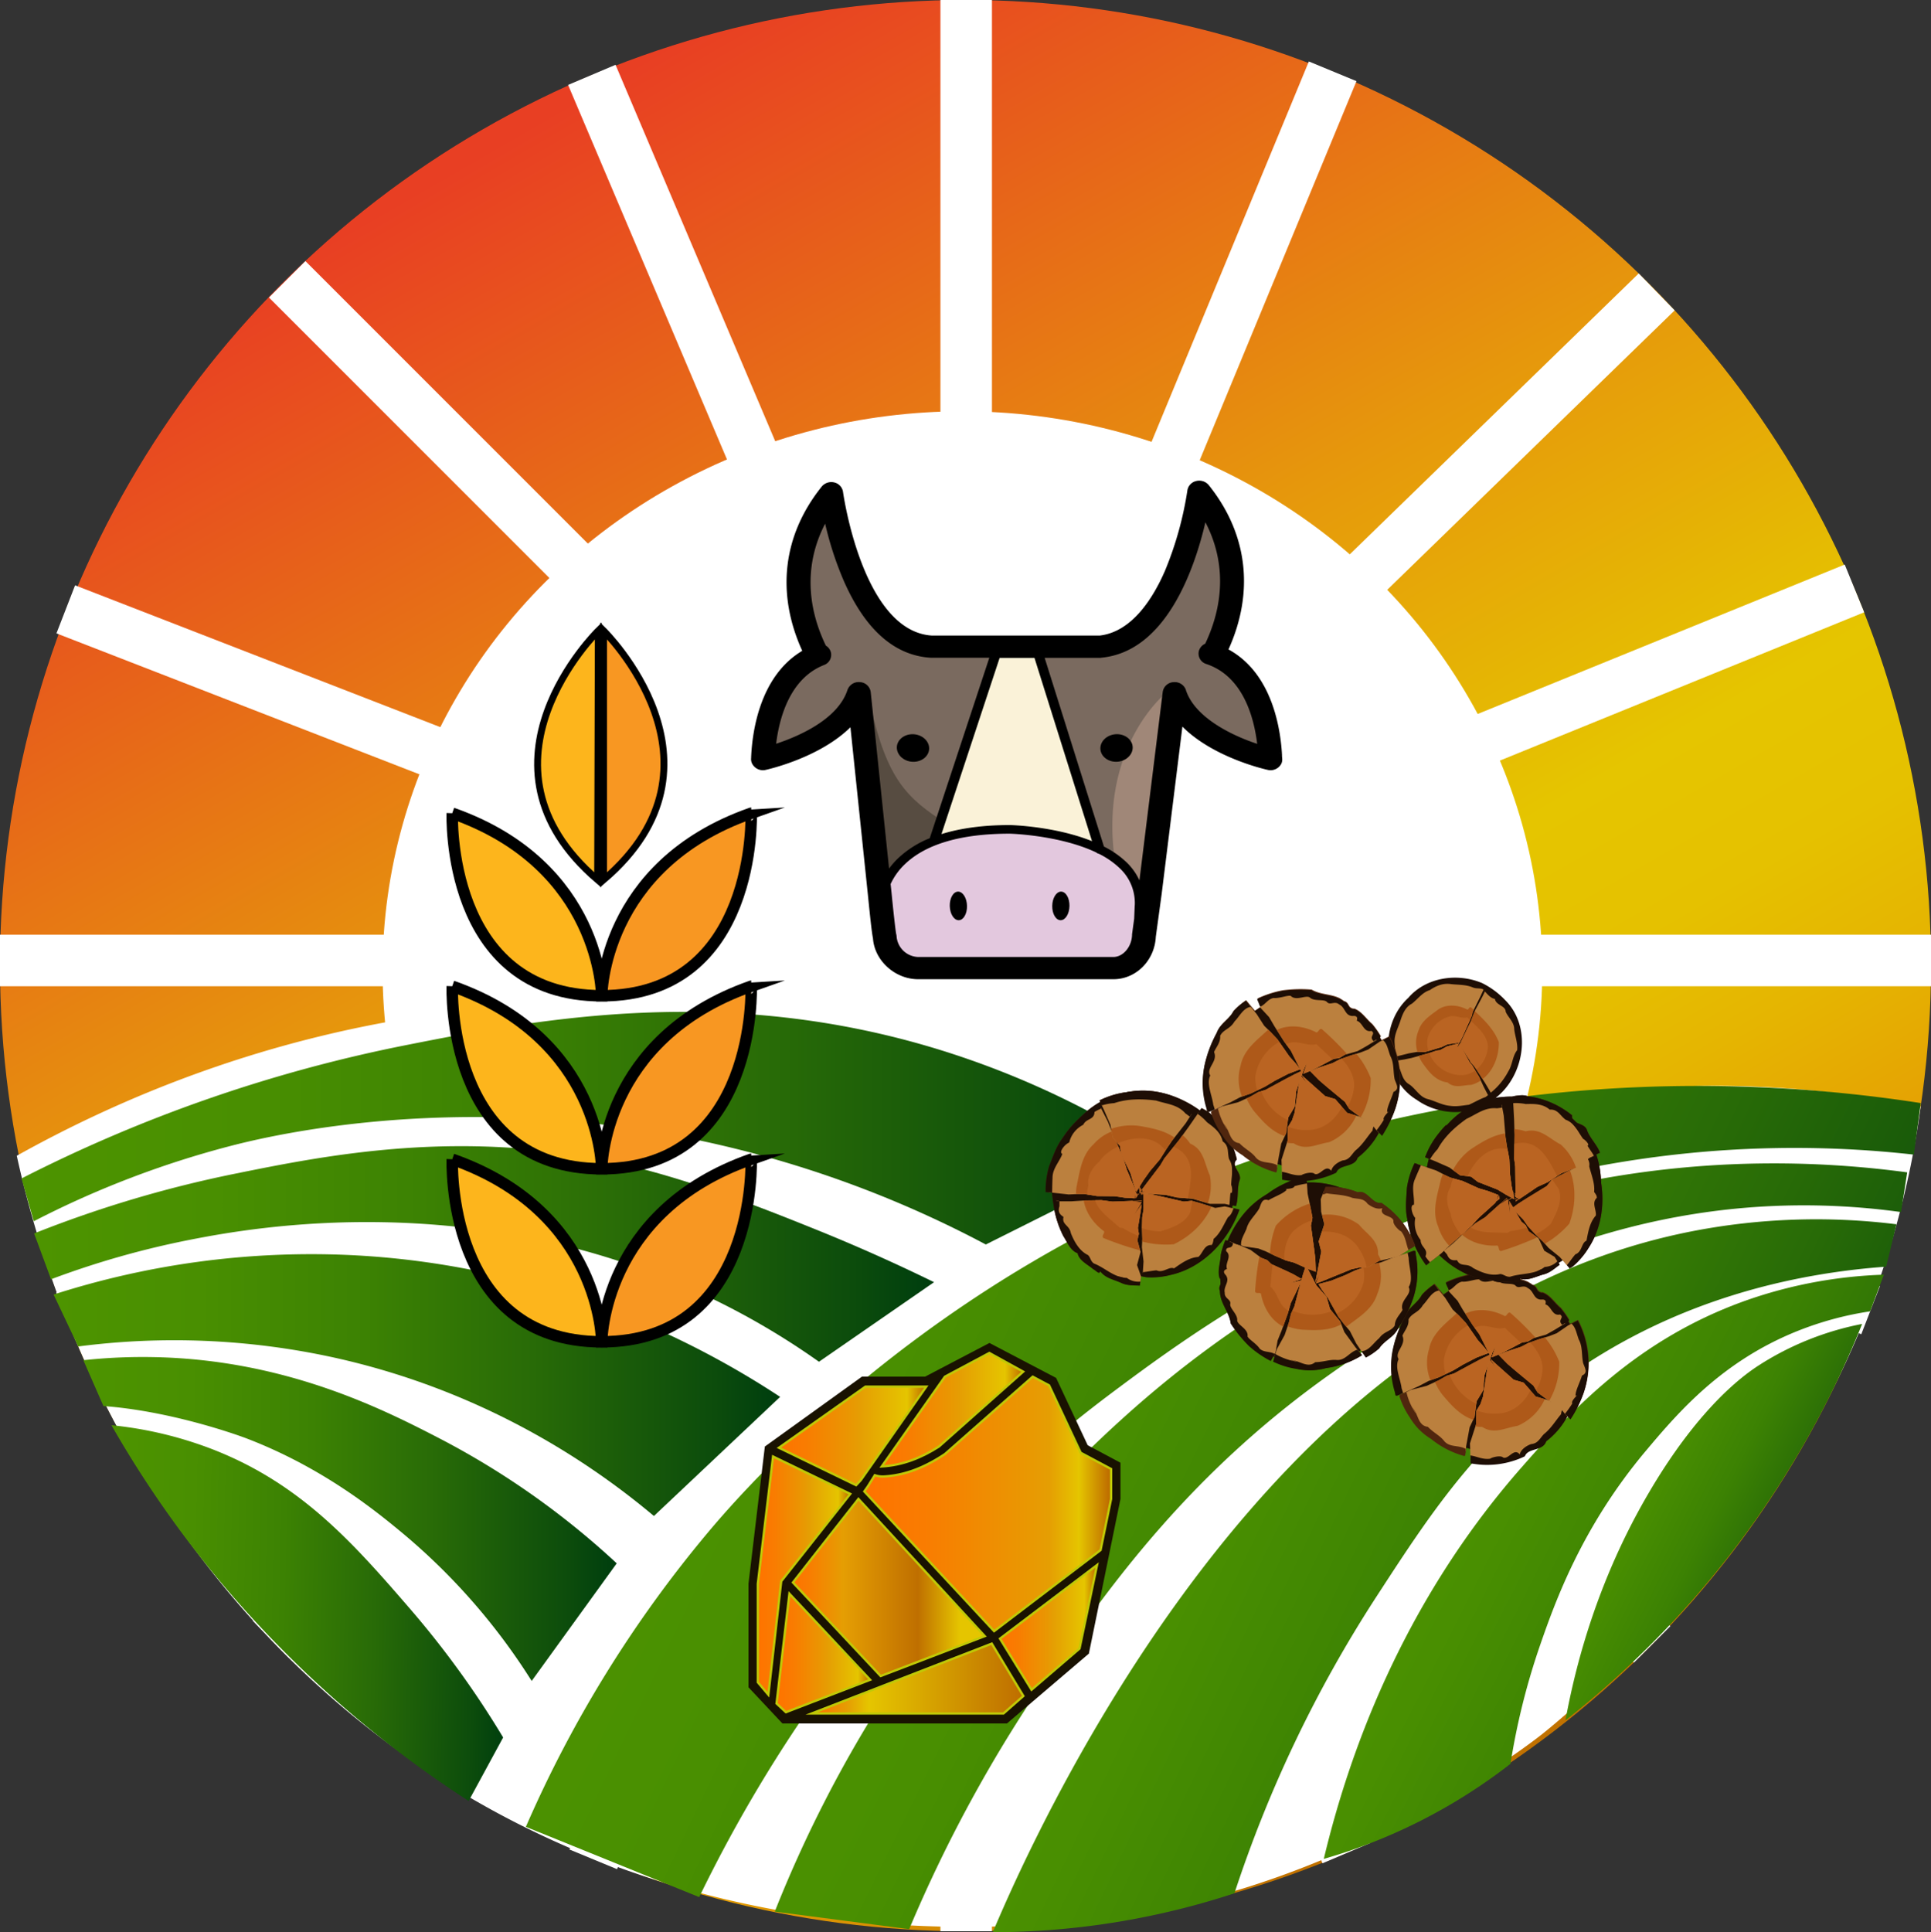 <svg xmlns="http://www.w3.org/2000/svg" xmlns:xlink="http://www.w3.org/1999/xlink" viewBox="0 0 842.96 843.39"><rect x="0" y="0" width="842.96" height="843.39" fill="#333333" stroke="none"/><defs><linearGradient id="a" x1="215.12" y1="64.06" x2="636.67" y2="794.21" gradientUnits="userSpaceOnUse"><stop offset="0" stop-color="#e83f23"/><stop offset="0.36" stop-color="#e6970c"/><stop offset="0.57" stop-color="#e5c500"/><stop offset="0.65" stop-color="#e5c100"/><stop offset="0.72" stop-color="#e5b501"/><stop offset="0.8" stop-color="#e5a203"/><stop offset="0.81" stop-color="#e59e03"/><stop offset="0.86" stop-color="#e09803"/><stop offset="0.93" stop-color="#d38802"/><stop offset="0.99" stop-color="#bf6f00"/></linearGradient><linearGradient id="b" x1="193.95" y1="355.63" x2="743.16" y2="618.56" gradientUnits="userSpaceOnUse"><stop offset="0" stop-color="#4d9400"/><stop offset="0.2" stop-color="#498f01"/><stop offset="0.43" stop-color="#3c8203"/><stop offset="0.66" stop-color="#286b07"/><stop offset="0.91" stop-color="#0c4c0c"/><stop offset="0.99" stop-color="#003f0e"/></linearGradient><linearGradient id="c" x1="290.2" y1="408.16" x2="733.81" y2="626.28" xlink:href="#b"/><linearGradient id="d" x1="372.65" y1="444.64" x2="728.7" y2="614.51" xlink:href="#b"/><linearGradient id="e" x1="506.03" y1="467.17" x2="773.79" y2="603.03" xlink:href="#b"/><linearGradient id="f" x1="599.59" y1="471" x2="715.26" y2="529.22" xlink:href="#b"/><linearGradient id="g" x1="-87.5" y1="325.05" x2="411" y2="325.05" xlink:href="#b"/><linearGradient id="h" x1="-82" y1="379.95" x2="310.86" y2="379.95" xlink:href="#b"/><linearGradient id="i" x1="-73.5" y1="437.18" x2="243.67" y2="437.18" xlink:href="#b"/><linearGradient id="j" x1="-60.5" y1="495.63" x2="172.33" y2="495.63" xlink:href="#b"/><linearGradient id="k" x1="-50.12" y1="535.36" x2="124.05" y2="535.36" gradientTransform="matrix(1, 0.02, -0.02, 0.98, 12.41, 10.75)" xlink:href="#b"/><linearGradient id="l" x1="280.41" y1="489.05" x2="388.15" y2="489.05" gradientUnits="userSpaceOnUse"><stop offset="0" stop-color="#ff7300"/><stop offset="0.24" stop-color="#f97c01"/><stop offset="0.64" stop-color="#ea9602"/><stop offset="0.75" stop-color="#e59e03"/><stop offset="0.87" stop-color="#e5c500"/><stop offset="0.99" stop-color="#bf6f00"/></linearGradient><linearGradient id="m" x1="436.53" y1="710.35" x2="478.91" y2="710.35" gradientUnits="userSpaceOnUse"><stop offset="0" stop-color="#ff7300"/><stop offset="0.18" stop-color="#f97c01"/><stop offset="0.47" stop-color="#ea9602"/><stop offset="0.55" stop-color="#e59e03"/><stop offset="0.87" stop-color="#e5c500"/><stop offset="0.99" stop-color="#bf6f00"/></linearGradient><linearGradient id="n" x1="354.31" y1="732.67" x2="446.74" y2="732.67" gradientUnits="userSpaceOnUse"><stop offset="0" stop-color="#ff7300"/><stop offset="0.05" stop-color="#f97c01"/><stop offset="0.14" stop-color="#ea9602"/><stop offset="0.17" stop-color="#e59e03"/><stop offset="0.27" stop-color="#e5c500"/><stop offset="0.99" stop-color="#bf6f00"/></linearGradient><linearGradient id="o" x1="338.99" y1="721.51" x2="379.85" y2="721.51" xlink:href="#m"/><linearGradient id="p" x1="330.82" y1="687.75" x2="371.17" y2="687.75" xlink:href="#m"/><linearGradient id="q" x1="346.14" y1="692.92" x2="429.89" y2="692.92" gradientUnits="userSpaceOnUse"><stop offset="0" stop-color="#ff7300"/><stop offset="0.08" stop-color="#f97c01"/><stop offset="0.22" stop-color="#ea9602"/><stop offset="0.26" stop-color="#e59e03"/><stop offset="0.65" stop-color="#bf6f00"/><stop offset="0.87" stop-color="#e5c500"/></linearGradient><linearGradient id="r" x1="340.02" y1="626.76" x2="404.36" y2="626.76" xlink:href="#m"/><linearGradient id="s" x1="288.06" y1="447.94" x2="349.85" y2="447.94" xlink:href="#m"/><linearGradient id="t" x1="75.33" y1="561" x2="75.33" y2="561" xlink:href="#b"/></defs><title>technofarm-symbol</title><circle cx="421.48" cy="421.48" r="421.48" style="fill:url(#a)"/><ellipse cx="420.14" cy="423.55" rx="253.13" ry="244.02" style="fill:#fff"/><rect y="407.98" width="842.96" height="22.5" style="fill:#fff"/><rect x="-96.85" y="240.3" width="845.2" height="22.5" transform="translate(210.04 66.53) rotate(21.22)" style="fill:#fff"/><rect x="-94.93" y="241.2" width="842.67" height="22.5" transform="translate(371 10.53) rotate(45)" style="fill:#fff"/><rect x="-95.49" y="242.15" width="843.21" height="22.5" transform="translate(528.92 21.61) rotate(67.01)" style="fill:#fff"/><rect x="-96.59" y="242.84" width="842.96" height="22.5" transform="translate(675.87 96.59) rotate(90)" style="fill:#fff"/><rect x="-98.81" y="242.69" width="844.57" height="22.5" transform="translate(778.66 219.49) rotate(112.47)" style="fill:#fff"/><rect x="-98.06" y="242.87" width="843.76" height="22.5" transform="translate(830.03 377.98) rotate(135.81)" style="fill:#fff"/><rect x="-99.22" y="237.09" width="842.99" height="22.5" transform="translate(811.28 524.26) rotate(157.85)" style="fill:#fff"/><path d="M-89.57,337.08c43-24,108-52.61,190.88-62.84C160.11,267,224.82,259,295.19,286.5c33.45,13.08,62.95,32.13,117.23,38.32,23.86,2.72,41.66,1.71,72.14,0,65.33-3.68,88.06-13.13,133.77-16.86,28.62-2.34,70.66-2.8,123.24,7.66a386.2,386.2,0,0,1-33.89,114.21c-34.39,72-84.94,118.5-113.35,144.17-5.24,4.74-10.18,9.2-17.33,15,0,0-60.37,48.94-143.54,71.48-66.26,17.95-237.36,36-377.24-79.7C-50,492.92-80.82,377-89.57,337.08Z" transform="translate(96.89 167.39)" style="fill:#fff"/><path d="M132.67,630A527.66,527.66,0,0,1,212.1,501.58c12.22-14.58,72-84.23,172.49-135,150.51-76,297.45-61.69,357-52.49l-3,22.5a466.46,466.46,0,0,0-135,4.5c-106.12,19.26-176.64,70.71-214.49,99-100.15,74.82-154,165.4-180.76,220.59Z" transform="translate(96.89 167.39)" style="fill:url(#b)"/><path d="M241.33,667A551.78,551.78,0,0,1,351.67,493c34.62-36.79,98-102.54,204-134.67,75.61-22.92,141.44-19.18,180-14L733,361.67A308,308,0,0,0,677.67,359c-91.8,3.86-157.55,48.18-190,70.67-64.16,44.44-99.88,95-126,132.66A617,617,0,0,0,300,674.67Z" transform="translate(96.89 167.39)" style="fill:url(#c)"/><path d="M336.5,676A338.91,338.91,0,0,0,442,659a554.44,554.44,0,0,1,62-129.5c22.86-35.16,43-66.17,80-93.5,49.78-36.8,104-47.71,142.5-50.5L731,367a283.48,283.48,0,0,0-89,3c-57.76,11.28-96.17,37.88-118,53C412.52,500.21,348.49,647.59,336.5,676Z" transform="translate(96.89 167.39)" style="fill:url(#d)"/><path d="M481,644a242.21,242.21,0,0,0,81.5-41.5,302.46,302.46,0,0,1,13-52c6.52-18.79,18.15-51.33,46-84.5,14.35-17.09,33.48-39.34,66.5-52.5a141.63,141.63,0,0,1,31.5-8.5l6-16a200.25,200.25,0,0,0-58,10.5c-49.81,17-79,49.52-100.5,74C513.83,534.16,491.2,601.23,481,644Z" transform="translate(96.89 167.39)" style="fill:url(#e)"/><path d="M586.5,583.5A417.85,417.85,0,0,0,716,410.5a128.6,128.6,0,0,0-45,18c-5.4,3.49-25.4,17-48,55.5C611.24,504,594.93,537.36,586.5,583.5Z" transform="translate(96.89 167.39)" style="fill:url(#f)"/><path d="M-82.14,365.67A414.6,414.6,0,0,1,3,333c14.32-3.75,86-21.69,179.57-7.33a476.26,476.26,0,0,1,150.89,50.15L411,337a383.55,383.55,0,0,0-97.15-46c-93.6-29-174.48-13.92-234.51-2A644.71,644.71,0,0,0-87.5,347Z" transform="translate(96.89 167.39)" style="fill:url(#g)"/><path d="M-74.61,391a382,382,0,0,1,61.13-17.33c27.42-5.36,123.66-22.8,223.71,24A326.2,326.2,0,0,1,260.62,427l50.24-34.73c-12.54-6.14-30.38-14.47-52.26-23.27-18.67-7.51-51.14-20.63-82.63-28-70-16.4-130.48-4.14-170.64,4A512.16,512.16,0,0,0-82,371Q-78.31,381-74.61,391Z" transform="translate(96.89 167.39)" style="fill:url(#h)"/><path d="M-62.75,420.33A325.57,325.57,0,0,1,48.13,425c69.17,15.07,116.67,49.37,140.44,69.33l55.1-52c-30.84-20.3-98-58.26-190.17-62a368.27,368.27,0,0,0-127,17.34Z" transform="translate(96.89 167.39)" style="fill:url(#i)"/><path d="M-51.73,446.33l3.19.28h.07c30.28,2.86,58.83,13.71,58.83,13.71C43.48,472.92,66.77,491.85,77.85,501a274.07,274.07,0,0,1,57.36,65.33L172.33,515a351.84,351.84,0,0,0-77.61-54.67c-24.83-12.84-66.8-34-123.5-35.33a241.35,241.35,0,0,0-31.72,1.33Q-56.12,436.34-51.73,446.33Z" transform="translate(96.89 167.39)" style="fill:url(#j)"/><path d="M-48.24,454.7a468.48,468.48,0,0,0,51.1,72.54,486.67,486.67,0,0,0,104.83,91.49L122.75,591A405.29,405.29,0,0,0,82.24,535c-24.92-28.86-47.51-54.41-85.46-69.44A168.66,168.66,0,0,0-48.24,454.7Z" transform="translate(96.89 167.39)" style="fill:url(#k)"/><polyline points="294.46 613.69 294.46 613.69 287.12 613.69" style="fill:#fdb51c"/><path d="M164,216.67l.3-108.78S104.84,166,164,216.67Z" transform="translate(96.89 167.39)" style="fill:#fdb51c;stroke:#000;stroke-miterlimit:10;stroke-width:3px"/><path d="M166.58,216.67V107.89S225.9,166.09,166.58,216.67Z" transform="translate(96.89 167.39)" style="fill:#f89722;stroke:#000;stroke-miterlimit:10;stroke-width:3px"/><path d="M100.53,338.61s-3,79.68,65.25,79.68c0,0,0-56.81-65.25-79.68" transform="translate(96.89 167.39)" style="fill:#fdb51c;stroke:#000;stroke-miterlimit:10;stroke-width:5px"/><path d="M100.53,263.09s-3,79.68,65.25,79.68c0,0,0-56.81-65.25-79.68" transform="translate(96.89 167.39)" style="fill:#fdb51c;stroke:#000;stroke-miterlimit:10;stroke-width:5px"/><path d="M100.53,187.57s-3,79.68,65.25,79.68c0,0,0-56.82-65.25-79.68" transform="translate(96.89 167.39)" style="fill:#fdb51c;stroke:#000;stroke-miterlimit:10;stroke-width:5px"/><path d="M165.78,418.29s0-56.81,65.26-79.68C231,338.61,234,418.29,165.78,418.29Z" transform="translate(96.89 167.39)" style="fill:#f89722;stroke:#000;stroke-miterlimit:10;stroke-width:5px"/><path d="M165.78,342.77s0-56.81,65.26-79.68C231,263.09,234,342.77,165.78,342.77Z" transform="translate(96.89 167.39)" style="fill:#f89722;stroke:#000;stroke-miterlimit:10;stroke-width:5px"/><path d="M165.78,267.25s0-56.82,65.26-79.68C231,187.57,234,267.25,165.78,267.25Z" transform="translate(96.89 167.39)" style="fill:#f89722;stroke:#000;stroke-miterlimit:10;stroke-width:5px"/><path d="M428.4,52.14s-9.35,50.65-32.42,59.92-36.78,3.76-36.78,3.76l-2.81.58s26.57,86.15,26.57,87,18.5,14.1,21.62,27.7c5-23.73,10.1-42.07,9.79-48.15s1.87-43.42,1.87-43.42,15.59,20,38.66,24c5.92-14.76-9.67-37.05-21.51-43.13,0,0,11.84-14.76,7.79-39.94S428.4,52.14,428.4,52.14Z" transform="translate(96.89 167.39)" style="fill:#7a6a5f"/><path d="M412.34,134.87s-30.53,24.06-22.2,75.61a42.46,42.46,0,0,1,13.11,17.13Z" transform="translate(96.89 167.39)" style="fill:#a08778"/><path d="M337.31,116.16c0,1.16-26.27,84.25-26.27,84.25s21.59-8.25,38.77-5.64a214.2,214.2,0,0,1,33.74,8.41l-27.81-88Z" transform="translate(96.89 167.39)" style="fill:#faf2d8"/><path d="M313,194.48c6.79-21,24.52-79.29,24.52-79.29l-2.81-.58s-13.71,5.5-36.78-3.76-32.42-59.92-32.42-59.92-8.73,3.19-12.78,28.37,7.79,40,7.79,40c-11.84,6.07-27.43,28.36-21.5,43.12,18.74-3.29,32.55-17.1,37.06-22.16-.41-1-.82-2-1.2-3.05.38,1,.79,2,1.2,3.05,1-1.16,1.59-1.86,1.59-1.86s.15,2.56.36,6.44C285.47,161.56,297,183.78,313,194.48Z" transform="translate(96.89 167.39)" style="fill:#7a6a5f"/><path d="M281.7,133.85c.61,11-2,43.43-2.19,47.92-.31,6.08,5.92,12.73,10.91,36.47,3.12-13.61,19.95-19.11,19.95-20,0-.17,1-3.32,2.6-8.3C297,179.27,288.89,169.82,281.7,133.85Z" transform="translate(96.89 167.39)" style="fill:#574c41"/><path d="M289.6,245.42c-.41-3.45-3.27-20.85-3.27-20.85s6.08-29.09,57.06-30c48.17.43,57.52,23.45,59.86,33s-2.34,15.2-3.74,19.55-5.61,7.38-11.69,8.68-88.39,0-88.39,0S290.54,253.23,289.6,245.42Z" transform="translate(96.89 167.39)" style="fill:#e3c8de"/><path d="M321.37,221.79c-2.09,0-3.73,2.82-3.65,6.27s1.82,6.22,3.89,6.22,3.7-2.78,3.64-6.22S323.46,221.79,321.37,221.79Z" transform="translate(96.89 167.39)"/><path d="M366.31,221.79c-2.09,0-3.82,2.82-3.86,6.27s1.6,6.22,3.67,6.22,3.8-2.78,3.86-6.22S368.4,221.79,366.31,221.79Z" transform="translate(96.89 167.39)"/><path d="M301.87,165.13c3.87,0,6.94-2.69,6.85-6s-3.34-6.05-7.25-6.05-7,2.72-6.85,6.05S298,165.13,301.87,165.13Z" transform="translate(96.89 167.39)"/><path d="M390.71,153.07c-3.91,0-7.15,2.72-7.24,6.05s3,6,6.86,6,7.11-2.69,7.24-6S394.62,153.07,390.71,153.07Z" transform="translate(96.89 167.39)"/><path d="M462.81,163.44a2.35,2.35,0,0,1,0-.28c-.47-11.09-3.76-36.35-23.41-47.08,11.37-25.17,8.36-50.53-8.62-71.73a5.4,5.4,0,0,0-5.47-1.78,5,5,0,0,0-3.84,4,150.14,150.14,0,0,1-9.84,35.28c-5.24,12-14.43,26.6-28.52,28.18H310c-29.94-1.78-38.55-60.35-38.9-62.85a5,5,0,0,0-3.84-4A5.43,5.43,0,0,0,261.82,45c-17,21.21-19.95,46.57-8.5,71.69-18.72,11.13-21.86,35.75-22.31,46.48,0,.11,0,.2,0,.27a4.45,4.45,0,0,0,.4,2.44,5.3,5.3,0,0,0,5.95,2.78c1.2-.27,23.54-5.31,37-18.62L282,223.37c1.22,12.17,1.77,16.78,2.2,18.81.66,9.72,9.61,17.85,19.74,17.85h85.22c9.86,0,18-8.12,18.51-18.53l2.61-19.08v-.06l9-72.59c13.42,13.5,36,18.62,37.23,18.88a5.3,5.3,0,0,0,6-2.77A4.54,4.54,0,0,0,462.81,163.44Zm-230.43-2.8a1.8,1.8,0,0,0-.19.2A1.8,1.8,0,0,1,232.38,160.64Zm-1,1.55a2.41,2.41,0,0,1,.15-.33A2.41,2.41,0,0,0,231.33,162.19Zm-.3,1a4.1,4.1,0,0,1,.1-.48A4.1,4.1,0,0,0,231,163.22Zm.11-.5a3.45,3.45,0,0,1,.14-.42A4.13,4.13,0,0,0,231.14,162.72ZM232,161c-.06.07-.11.15-.17.23Zm-.3.41-.16.27C231.61,161.62,231.66,161.53,231.72,161.44Zm.89-1,.18-.16Zm165.87,67.49-.24,5.74-.93,6.82c0,.14,0,.25,0,.39-.22,5.15-3.95,9.47-8.15,9.47H303.9a9.74,9.74,0,0,1-9.39-9,4.78,4.78,0,0,0-.2-1.13c-.31-1.67-1.26-10.21-2-17.79l-.41-3.92a28.36,28.36,0,0,1,6.23-8.66c9.22-8.84,24.64-13.32,45.8-13.32.27,0,21.8.61,37.74,8.21a2.2,2.2,0,0,0,1.13.56,36.79,36.79,0,0,1,9.23,6.42A20.78,20.78,0,0,1,398.48,227.92ZM344,192.74c-11.59,0-21.58,1.35-29.91,3.95l25.4-76.92h15.21l25.13,80C363.78,193.32,345.05,192.77,344,192.74Zm-60.79-58.06a5,5,0,0,0-4.66-4.33,5.2,5.2,0,0,0-5.48,3.4c-4.18,12.87-21.34,20.26-31.14,23.5,1.38-11.35,6-28.5,20.88-34.36a4.75,4.75,0,0,0,3.06-5.4,4.87,4.87,0,0,0-2.24-3.07c-8.83-18.33-8.86-36.82-.31-53.23a145.69,145.69,0,0,0,8.2,25.11c9.38,21.27,22.19,32.54,38.08,33.42a2.91,2.91,0,0,0,.31,0h25.07l-26,78.76a43.88,43.88,0,0,0-13.86,8.8,33.9,33.9,0,0,0-3.9,4.46Zm137.61-.91a5.21,5.21,0,0,0-5.44-3.41,5,5,0,0,0-4.69,4.25l-10.17,82.27a26.2,26.2,0,0,0-5.49-7.75,40.34,40.34,0,0,0-10-7l-25.88-82.38h24.22c.18,0,.35,0,.53-.06,28.34-2.68,40.71-38.92,45.42-59.11,8.53,16.33,8.57,34.73-.08,53a4.87,4.87,0,0,0-2.82,3.38,4.77,4.77,0,0,0,3.32,5.49c15.95,5.34,20.76,23.13,22.18,34.84C441,153.68,424.71,145.88,420.78,133.77Zm40.84,27.1-.19-.2A1.8,1.8,0,0,1,461.62,160.87Zm-.42-.41-.18-.16Zm1.13,1.43a2.41,2.41,0,0,1,.15.33A2.41,2.41,0,0,0,462.33,161.89Zm-.55-.83a2,2,0,0,1,.18.23A2,2,0,0,0,461.78,161.06Zm.3.41c.06.09.11.18.16.27C462.19,161.65,462.14,161.56,462.08,161.47Zm.59,1.3a2.89,2.89,0,0,1,.11.47A3.57,3.57,0,0,0,462.67,162.77Zm-.14-.45c.05.14.1.28.14.42C462.63,162.6,462.58,162.46,462.53,162.32Z" transform="translate(96.89 167.39)"/><path d="M427.64,316.35l-.51.59-.24.36a45.77,45.77,0,0,0-6.28-3.86c-8.58-4.4-17.14-5.76-25.62-4.08l-.34,0a36.58,36.58,0,0,0-11.57,3.54l.34.7a37.44,37.44,0,0,0-8.42,6.44,45.28,45.28,0,0,0-8.14,9.45c-2.77,3.65-4.13,8.1-5.76,12.17a37.23,37.23,0,0,0-1.52,11.19l.12.06,1.23.1,1.42.14a37,37,0,0,0,.52,3.89,42.88,42.88,0,0,0,4.4,15c1.82,2.85,3.13,6.42,6.27,7.52.62,3.26,4.45,5,6.89,7.05.8.11,2.67,2.67,3,.79,2.23,3.09,6,3.66,9.24,5.16,2.69,1.23,5.39.95,8.05,1.14l.2-1.75s0,0,0,0l.34-2.23,0-.06c.25,0,.47.05.72.05l0,0,0,0c.48.07,1,.15,1.46.27a33.66,33.66,0,0,0,10.72-.94c14.26-3.22,25.26-15,30.05-28.51l-2.47-.57a8,8,0,0,1-1.1,2.36c.3-.8.61-1.62.87-2.43l-.57-.13c.11-.38.2-.75.3-1.12l1.48.33c1.13-3.56.4-7.35,1.44-10.92,1.6-3.74-4.2-6.33-1.1-9.39a38,38,0,0,0-10.18-18.42c-1.2-1.94-3.29-2.94-5.2-4Z" transform="translate(96.89 167.39)" style="fill:#50260e"/><path d="M367.05,331.32q-7.95,15.53-2.85,30.9a37.73,37.73,0,0,0,19.21,22.61q15.6,8,31,3.06t23.36-20.46q7.91-15.42,3-30.78T420.6,313.43q-15.33-7.86-30.44-2.8t-23.11,20.69Z" transform="translate(96.89 167.39)" style="fill:#1e0e05"/><path d="M396.64,354.3l3.65-.58V354l-3.65.26Z" transform="translate(96.89 167.39)" style="fill:#bb803e"/><path d="M401.1,354l.24-.47.93-.16.31.53Z" transform="translate(96.89 167.39)" style="fill:#bb803e"/><path d="M400.62,353.3l-.46-3.37,1.21,2,0,0-.56,1.31-.17,0Z" transform="translate(96.89 167.39)" style="fill:#bb803e"/><path d="M401.51,353.22l.34-.56.27.51-.61.05Z" transform="translate(96.89 167.39)" style="fill:#bb803e"/><path d="M396.64,354.3l3.65-.58V354l-3.65.26Z" transform="translate(96.89 167.39)" style="fill:#ae5919"/><path d="M401.1,354l.24-.47.93-.16.31.53Z" transform="translate(96.89 167.39)" style="fill:#ae5919"/><path d="M400.62,353.3l-.46-3.37,1.21,2,0,0-.56,1.31-.17,0Z" transform="translate(96.89 167.39)" style="fill:#ae5919"/><path d="M401.51,353.22l.34-.56.27.51-.61.05Z" transform="translate(96.89 167.39)" style="fill:#ae5919"/><path d="M380.67,386.35c-1.87-1.38-2.5-3.84-4.32-5.3-4.14-3.2-6.25-7.83-9.21-11.9-2.82-3.77-3.46-8.12-3.12-12.6l1.83.43,4.95,0,6.11-.4,7-.1,4.88.65,6.81-.27,1.83-.08.26.12.71.13,3.07.36-3.34,5.74.91-1.27,2.44-3.55-.45,3.23-1.17,7.09.42,2.51-.64,2.82,1.38,5.09-1.54,5.76,1.76,4.95-.34,2.46h-.23c-3.45,2-6.68-3.64-10.74-2.14-1.91-2.53-6-2.83-9.24-3.76Z" transform="translate(96.89 167.39)" style="fill:#bb803e"/><path d="M380.42,386.64c-2.44-2.08-6.26-3.77-6.88-7-3.14-1.1-4.44-4.66-6.26-7.51a42.88,42.88,0,0,1-4.51-15.82l2.83.65c0,.71,0,1.47,0,2.14-.76,2.35,0,3.53,1.77,4.67-.81,3.5,2.59,3.51,3.2,7.06,1.53,3.85,3.75,7.8,7.49,9.6,1.11,1,1.07,2.62,2.56,3.66,5,1.93,8.73,6.17,14.39,6.31a8.44,8.44,0,0,0,5.89,1.62l-.23,1.78c-2.66-.19-5.33.07-8-1.16-3.26-1.5-7.05-2.07-9.28-5.16-.33,1.88-2.19-.7-3-.81Z" transform="translate(96.89 167.39)" style="fill:#1e0e05"/><path d="M384.73,372.93c-1-1.1,1.38-2.5-.09-3.2-4.37-3.36-7.59-8-8.44-13.1l.71,0,7-.1,4.88.65,6.81-.27,1.83-.08.26.12.71.13,3.07.36-3.34,5.74.91-1.27,2.44-3.55-.45,3.23-1.17,7.09.42,2.51-.64,2.82,1.17,4.38a136,136,0,0,1-16.06-5.43Z" transform="translate(96.89 167.39)" style="fill:#ae5919"/><path d="M391.92,368.52c-4-3.79-9.35-7.2-10.75-12l2.72-.05,4.88.65,6.81-.27,1.83-.08,0,0,4.17-.17-.05.32-3.8-.05.61.12,3.07.36-3.34,5.74.91-1.27,2.44-3.55-.45,3.23-1.17,7.09.42,2.51-.24,1a51.21,51.21,0,0,1-6.58-3.4l-1.52-.28Z" transform="translate(96.89 167.39)" style="fill:#ba6422"/><path d="M402,388.14l.31-4.94-.72-6.21.17-3.54-.14-4.45.12-5.07.59-3.49,0-4.94v-1.88l.11-.15,2.06.25.36.82-.22-.78.84.11,4.56,1,9.82,2.25,3.47-.39,3.94,1.12,6.35,2,4.18-.66,3.65.87a40.86,40.86,0,0,1-5.28,10.9c-2.44,4.5-7.4,7.05-9.43,11.8-3.81,2.63-8.71,3.18-12.95,4.9-3.83,2.06-8,.52-11.77.55Z" transform="translate(96.89 167.39)" style="fill:#bb803e"/><path d="M401.93,389.79l.07-1.55v-.34c2-.18,4-.64,6-.8,2.84,1.35,5.49-1.84,7.62-.85,3.21-2.23,6.62-4.74,10.61-5,2-1.6,2.53-5.42,5.83-5.21a1.42,1.42,0,0,0-.09.46,7.91,7.91,0,0,0,.91-3.11c2.94-2.42,4.3-6.07,6.27-9.42a7.58,7.58,0,0,0,2.55-3.93l2.47.58c-4.79,13.47-15.78,25.29-30,28.5a33.52,33.52,0,0,1-10.74,1c-.48-.12-1-.23-1.45-.3Z" transform="translate(96.89 167.39)" style="fill:#1e0e05"/><path d="M401.71,374.48l.07-1-.14-4.45.12-5.07.59-3.49,0-4.94v-1.88l.11-.15,2.06.25.36.82-.22-.78.84.11,4.56,1,9.82,2.25,3.47-.39,3.94,1.12,4.65,1.44c-3.09,7.18-9.37,13.07-16.47,16.41a41.16,41.16,0,0,1-13.74-1.19Z" transform="translate(96.89 167.39)" style="fill:#ae5919"/><path d="M401.64,368.66l.12-4.73.59-3.49,0-4.94v-1.88l.11-.15,2.06.25.36.82-.22-.78.84.11,4.56,1,9.82,2.25,3.47-.39.29.08c-.29,1.56-.58,3.12-.86,4.74-2.07,4.89-7.46,6.73-13,8.56a24.76,24.76,0,0,1-8.09-1.42Z" transform="translate(96.89 167.39)" style="fill:#ba6422"/><path d="M360.93,353.05c-.52-4.8,1.67-9.11,2.56-13.75-.11-5,3.38-8.83,6.66-12.17s6-7.55,10.39-9.64c1-.47,2.07-.91,3.11-1.34l3.05,5.94,1.79,4.52,2.43,5.5,2.66,6.41,1.48,4.72,2.62,6.15,1.15,2.79v.1l-.08.53-.23,2.86-4.36-.25-4.53-.66-7.63-.07-5.59-.89h-2.69l-4.08.18-8.7-.94Z" transform="translate(96.89 167.39)" style="fill:#bb803e"/><path d="M359.58,352.91a37.88,37.88,0,0,1,1.52-11.24c1.63-4.06,3-8.47,5.76-12.12a44.41,44.41,0,0,1,16-15l.07.23.88,1.72a17.71,17.71,0,0,0-2.91,1.48c-.06,3.55-3.56,2.69-4.9,5.58a11.72,11.72,0,0,0-6.13,7.73c-2.16.92-4.65,4.36-3,5-1.31,3.5-4.24,6.3-4.29,10.31-.08,1.71-.14,4.13-.17,6.62l-2.76-.28-.15,0Z" transform="translate(96.89 167.39)" style="fill:#1e0e05"/><path d="M372.87,353.85A16,16,0,0,1,373,351c1.45-6.82,2.16-14.11,7.58-19a19.93,19.93,0,0,1,7.87-5.51v.07l2.43,5.5,2.66,6.41,1.48,4.71,2.62,6.16,1.15,2.79v.1l-.08.53-.23,2.86-4.36-.25-4.53-.66-7.63-.07-5.59-.89h-2.69l-.84,0Z" transform="translate(96.89 167.39)" style="fill:#ae5919"/><path d="M377.8,354a9.23,9.23,0,0,1,.44-3.81c-.6-4.06,1.44-7.73,4.88-10.65,0,0,0,0,0,0,1.48-2.41,4.53-4.79,8.17-6.51l2.26,5.49,1.48,4.72,2.62,6.15,1.15,2.79v.1l0,.28,1,1.87,0,0-.75,1.21h-.17l-.19-2.11-.15,2.1-4.36-.25-4.53-.66-7.63-.07L377.8,354Z" transform="translate(96.89 167.39)" style="fill:#ba6422"/><path d="M402.19,353.46v-.07l-.17-.51,1.23,0-.4-.09-.69-.08-.21,0-.31-.89,2.05-2.74,6-7.89,1.71-2.91,2.48-3.12,4.06-5.09,3.93-5.4,4.67-6.73c3.18,2.89,6.78,5.4,9.07,9.08,2.47,3.33,3.64,7.21,5.16,11.1.29,4,.15,8,.77,12a61.12,61.12,0,0,1-1.76,8.44l-2-.48-6.51,0-7.4-2.2-7.07-.59-4.85-1.14-6.9-.42-2.8-.19Z" transform="translate(96.89 167.39)" style="fill:#bb803e"/><path d="M439.82,358.45c.19-1.68.2-3.43.46-5.2,1.18.72.66-3.09.29-3.36.09-4.21,1.35-7.75-.94-11.38-.82-3.2.16-5.67-2.78-7.7-.86-4.09-4.1-6.32-6.82-8.34a22.85,22.85,0,0,0-4.13-3.69l1.25-1.84.47-.6c1.91,1.06,4,2,5.21,4A38.15,38.15,0,0,1,443,338.76c-3.11,3.07,2.71,5.63,1.11,9.37-1.05,3.57-.34,7.39-1.46,10.94l-2.85-.62Z" transform="translate(96.89 167.39)" style="fill:#1e0e05"/><path d="M402.19,353.46v-.07l-.17-.51,1.23,0-.4-.09-.69-.08-.21,0-.31-.89,2.05-2.74,6-7.89,1.71-2.91,2.48-3.12,4.06-5.09,1.4-2a17.64,17.64,0,0,1,3.33,3.71c6.05,2.67,6.12,8.47,8.61,13.93a23.45,23.45,0,0,1-.9,12.07l-6.54-2-7.07-.59-4.85-1.14-6.9-.42-2.8-.19Z" transform="translate(96.89 167.39)" style="fill:#ae5919"/><path d="M400.47,353.37l.29-.43.95,0,.24.57-1.48-.1Z" transform="translate(96.89 167.39)" style="fill:#ba6422"/><path d="M401,352.63l.41-.52.2.54-.61,0Z" transform="translate(96.89 167.39)" style="fill:#ba6422"/><path d="M402.19,353.46v-.07l-.17-.51,1.23,0-.4-.09-.69-.08-.21,0-.31-.89,2.05-2.74,6-7.89,1.71-2.91,2.48-3.12,1.6-2c9.24,4.12,8.12,12.53,6.18,22.54l-4.89-.42-4.85-1.14-6.9-.42-2.8-.19Z" transform="translate(96.89 167.39)" style="fill:#ba6422"/><path d="M399.14,352.91l-1.24-3.79-1.28-4.4-4-8.23-.59-3.64-3.14-3.72-1.06-5.63L385,317l-1.1-2.32a54.6,54.6,0,0,1,10-3.07c4.71-.2,9.66-2.35,14.08.23,4.61,2.66,10.59,2.11,14.46,6.2.27.29.56.58.84.86L420.65,323l-5.86,7.47L412.41,334l-2.91,4.62-4.37,5.15-2.84,4-3.15,5.14Z" transform="translate(96.89 167.39)" style="fill:#bb803e"/><path d="M384.11,315.11l-1-2.16a36.67,36.67,0,0,1,11.58-3.56c1.11-.23,6.72-.79,4.29-.2,4.32,0,8.51,2.28,12.35,3.06,4-1.81,7.5,1.61,10.87,3.38a6.25,6.25,0,0,0,1.9,2L422.53,320c-.64-.45-1.25-.9-1.89-1.36-3.48-4-8.17-4.09-12.82-5.64-6.08-.8-12.41-.87-18.3,1.11a23.52,23.52,0,0,0-5.41,1Z" transform="translate(96.89 167.39)" style="fill:#1e0e05"/><path d="M399.14,352.91l-1.24-3.79-1.28-4.4-4-8.23-.59-3.64-3.14-3.72-.73-3.79a26.52,26.52,0,0,1,12.2-1.29c5.49.92,11,2,15.45,5.09l-1,1.31L412.41,334l-2.91,4.62-4.37,5.15-2.84,4-3.15,5.14Z" transform="translate(96.89 167.39)" style="fill:#ae5919"/><path d="M399.14,352.91l-1.24-3.79-1.28-4.4-4-8.23-.59-3.64-1-1.19c6.93-3.05,15.75-3.59,20.67,2.89l.11.08.15,0-2.49,3.93-4.37,5.15-2.84,4-3.15,5.14Z" transform="translate(96.89 167.39)" style="fill:#ba6422"/><path d="M570.51,392.27c-3.93-2.09-8.68-1.62-12.53-3.92a60.08,60.08,0,0,0-12.58.31,45.46,45.46,0,0,0-11,3.55l.81,1.85.7,1.75c-.91.56-1.81,1.13-2.66,1.77l-1.72-2.05-2.14-2.59a29.9,29.9,0,0,0-5.39,4.59c-1.91,3.74-5.85,5.38-7.32,9.5a52.65,52.65,0,0,0-5.23,13.76,37.37,37.37,0,0,0,.82,19.09c.1.51.17,1,.3,1.49l.7.09,1.47-.68.89-.39.22-.11,2.83-1.26s0,.08,0,.13l-1.43.7-3.11,1.6a35.41,35.41,0,0,0,4.68,9.58A26.74,26.74,0,0,0,528,460.3a39.25,39.25,0,0,0,14.75,7.51l.3-2,.2-1.65c.62.21,1.21.43,1.82.61l.18,4.13,0,2.1c1.49.27,3,.46,4.49.6a38.09,38.09,0,0,0,19.14-3.66c1.43-3.84,8.08-2.15,9.35-6.49a33.77,33.77,0,0,0,9.17-10.73l-1-1.31,1.68,1.61.75.81a52.26,52.26,0,0,0,5.62-11.27,40.15,40.15,0,0,0-2.44-31.85l-2.7,1.33-.77.35c-.24-.45-.49-.91-.75-1.34l.47-.29a36.89,36.89,0,0,0-3.79-5.4c-2.6-2.16-4.55-5.48-7.76-6.7a2.84,2.84,0,0,1-1.27-.22l-.57-.35c-.9-.82-.93-2.31-2.75-2.74a10.41,10.41,0,0,0-1.65-1.05Z" transform="translate(96.89 167.39)" style="fill:#50260e"/><path d="M521.87,411.56q7.46-14.56,22-19.11a35.46,35.46,0,0,1,27.74,2.24q14.64,7.5,19.32,21.94t-2.77,29q-7.41,14.46-21.78,19.17t-28.76-2.66q-14.39-7.38-18.81-21.65t3.09-28.94Z" transform="translate(96.89 167.39)" style="fill:#1e0e05"/><path d="M570.5,393.73c-2.11-1-4.54-.3-6.69-1.19-4.8-2.07-9.88-1.67-14.87-2.29s-9.49,1.15-13.5,4c-.17.05-.31.12-.47.18l.85,2.09,3.57,3.85,2.34,4L546,411l2.93,4,3.06,6.09,1.88,3.73,2.08-4.58-.44,1.48-1.14,3.36,3.86-1.59,3-1.52,6.37-3.39,2.48-.37,2.48-1.5,5.48-1.56,3.58-2,4.8-2.92a13,13,0,0,1-1-1.83c.08-4-6.43-4.15-7.09-8.42-3.13-.45-5.41-3.87-7.78-6.23Z" transform="translate(96.89 167.39)" style="fill:#bb803e"/><path d="M570.32,392.63c-3.94-2.09-8.68-1.62-12.54-3.92a60.1,60.1,0,0,0-12.58.31,45.46,45.46,0,0,0-11,3.55l1.37,3.26c2.35-.95,3.18-3.25,5.78-3.8,2.58.26,6-1.23,7.52-.94,2.36,2.41,6.5-.47,8.33.7,2,1.93,6.35.49,7.61,2.09,1.36,1.42,3.35-.71,5.29,1,2.63,1.21,2.4,4.93,5.79,5,2.3-.25,2.14,1.1,1.82,2.05,2.79.89,2.92,5.23,6.41,4.46,2.17,1.41-1.37,2.36,1,4.5l0,0,2.11-1.31.87-.56a36.89,36.89,0,0,0-3.79-5.4c-2.6-2.16-4.55-5.48-7.76-6.7-3.07.17-2-2.69-4.59-3.31a10.8,10.8,0,0,0-1.64-1.05Z" transform="translate(96.89 167.39)" style="fill:#1e0e05"/><path d="M562.35,405.58c-1.34-.37-1.52,2.21-2.73,1.26C554.2,404.2,548,403.5,542.8,406l3.17,5,2.93,4,3.06,6.09,1.88,3.73,2.08-4.58-.44,1.48-1.14,3.36,3.86-1.59,3-1.52,6.37-3.39,2.48-.37,2.48-1.5.87-.25a132.57,132.57,0,0,0-11-10.85Z" transform="translate(96.89 167.39)" style="fill:#ae5919"/><path d="M560,412.16c-3.75,1.15-7.74-1.66-11.7-.56-.53.14-1.06.28-1.57.47l2.13,2.9,3.06,6.09,1.88,3.73,2.08-4.58-.44,1.48-1.14,3.36,3.86-1.59,3-1.52,5.86-3.12c-2.3-2.36-4.84-4.5-7-6.66Z" transform="translate(96.89 167.39)" style="fill:#c06926;opacity:0.694;isolation:isolate"/><path d="M590.07,410l-2.32,1.1-5.08,3.46-3.32,1.28-4.29,1.31-4.77,1.71-3.13,1.64L562.48,422l-3,1,.62-.16-1.43.6-1.38.51,3.93,4,3.55,3.05,7.75,6.41,1.81,3,3.25,2.41,5.41,3.89,4.29,4.11a38.72,38.72,0,0,0,2.76-4.65c2.77-4.31,2.61-9.88,5.81-13.95.48-4.6-1.4-9.16-1.93-13.7C593.93,415.06,591.83,412.51,590.07,410Z" transform="translate(96.89 167.39)" style="fill:#bb803e"/><path d="M591.86,409.07l-2.7,1.32c1.83,1.73,2,3.71,3.16,6.94,1.72,3.06,1.16,6.83,1.91,10.3.9,2.38,2.13,4.23-.53,5.42-.82,2.88-3.07,7-2.74,8.87,1.91-1.19-2.33,2.07-1.47,3.29a45.15,45.15,0,0,1-3.24,4.56l1.68,1.61.75.81a52.34,52.34,0,0,0,5.62-11.28,40.13,40.13,0,0,0-2.44-31.84Z" transform="translate(96.89 167.39)" style="fill:#1e0e05"/><path d="M577.5,416.4l-2.44.71-4.77,1.71-3.13,1.64L562.48,422l-3,1,.62-.16-1.43.6-1.38.51,3.93,4,3.55,3.05,7.75,6.41,1.81,3,3.25,2.41,1.79,1.29A32.9,32.9,0,0,0,583.79,427,38.4,38.4,0,0,0,577.5,416.4Z" transform="translate(96.89 167.39)" style="fill:#ae5919"/><path d="M571.08,418.53l-.79.29-3.13,1.64L562.48,422l-3,1,.62-.16-1.43.6-1.38.51,3.93,4,3.55,3.05,7.75,6.41,1.17,2a20.58,20.58,0,0,0,2.84-9.19C576.51,425.64,574.11,421.88,571.08,418.53Z" transform="translate(96.89 167.39)" style="fill:#c06926;opacity:0.694;isolation:isolate"/><path d="M530.41,394.83c-3.89,2.28-6.23,6.21-9.44,9.33-4.2,2.64-5.53,7.68-6.51,12.25-1.18,4.56-3,9.14-2.36,14a73.69,73.69,0,0,0,2.42,10.76l7.76-3.43,4.48-2.36,4.6-1.61,6.22-3,4.32-2.58,5.81-3,5.25-2-.83-1.14-.15-.16-.7-.94-3.08-3.44L543,410l-2.83-3-2.92-2.82L533.93,399Z" transform="translate(96.89 167.39)" style="fill:#bb803e"/><path d="M529.17,393.33a29.34,29.34,0,0,0-5.39,4.55c-1.92,3.74-5.86,5.38-7.32,9.5a52.85,52.85,0,0,0-5.23,13.77,37.48,37.48,0,0,0,.79,19.12c.1.51.19,1,.33,1.5l.68.07,2.6-1.17c-.22-.71-.42-1.39-.66-2.09-.53-4.22-3.11-9.16-1.3-12.71-2-3.21,3.48-6.08,1.65-10.24.93-2.21,2.9-4.16,2.67-7.09,1.41-2.84,4.33-2.88,6.26-6.25,2.28-2.31,3.83-5.92,7.07-6.39l-2.15-2.57Z" transform="translate(96.89 167.39)" style="fill:#1e0e05"/><path d="M539,405.88l-.29.24c-4.84,4.48-10.43,8.58-11.75,15.34a20.21,20.21,0,0,0,.6,13.61l3.77-1.32,6.22-3,4.32-2.58,5.81-3,5.25-2-.83-1.14-.15-.16-.7-.94-3.08-3.44L543,410l-2.83-3Z" transform="translate(96.89 167.39)" style="fill:#ae5919"/><path d="M543.83,411.21a20.83,20.83,0,0,0-10.38,14.71,17.57,17.57,0,0,0,.74,6.44l3.39-1.63,4.32-2.58,5.81-3,5.25-2-.83-1.14-.15-.16-.7-.94-3.08-3.44-4.37-6.28Z" transform="translate(96.89 167.39)" style="fill:#c06926;opacity:0.694;isolation:isolate"/><path d="M553.5,425.58l2.3,3.43-.26-.24-.5-.58-1.95-2.45-.42,2.16-.68,4.48-1.48,9.83-1.08,3.19-1.84,3.06-.13,5.89-2.65,8.3.22,6.62a29.2,29.2,0,0,0,8.85,1.13c4.15,0,8-1.28,12.06-2.34,3.41-2.12,6.6-4.64,10.14-6.45a54.59,54.59,0,0,0,9.8-12.3l-2.23-2.91-4.75-2.64-5.42-1.62-5.22-6-4.37-1.3-5.16-4.6-5.23-4.68Z" transform="translate(96.89 167.39)" style="fill:#bb803e"/><path d="M585,448.14a6.84,6.84,0,0,0-.42,1.76c-2.39,2.78-4.38,6.26-7.46,8.66-1.86,1.92-2.61,4.14-5.63,4.38-2.51.93-4.6,2.65-4.93,4.53-2.52-3.16-4.81,2.31-7.27,1.33-1.25-1.21-5.48.15-5.62.52-3.25.48-5.74-1-8.65-1.42l.08,3.45c1.5.27,3,.45,4.48.58a38.09,38.09,0,0,0,19.15-3.64c1.44-3.84,8-2.15,9.31-6.49a33.94,33.94,0,0,0,9.2-10.75Z" transform="translate(96.89 167.39)" style="fill:#1e0e05"/><path d="M553.5,425.58l2.3,3.43-.26-.24-.5-.58-1.95-2.45-.42,2.16-.68,4.48-1.48,9.83-1.08,3.19-1.84,3.06-.13,5.89-.26.86a16.93,16.93,0,0,0,2.89.22c5.27,3.39,9.9.43,15.52-.46a23,23,0,0,0,11.87-11.61l-4-1.22-5.22-6-4.37-1.3-5.16-4.6-5.23-4.68Z" transform="translate(96.89 167.39)" style="fill:#ae5919"/><path d="M553.5,425.58l2.3,3.43-.26-.24-.5-.58-1.95-2.45-.42,2.16-.68,4.48-1.48,9.83-1.08,3.19-1.72,2.85a21.17,21.17,0,0,0,8.67,1.38c6.71,0,12-4.42,14.82-10.12l-2.94-3.35-4.37-1.3-5.16-4.6-5.23-4.68Z" transform="translate(96.89 167.39)" style="fill:#c06926;opacity:0.694;isolation:isolate"/><path d="M554.45,423.5l-3.86,1.8-4,2.1-8.74,4.72-3.23,1-3.47,2-5.27,2.41L519,439.28l-3,1.53c.41,1.34.88,2.65,1.41,3.95,2.41,4.05,3.32,9.36,7.9,11.66,4.75,2.4,7.56,7.7,13.1,8.71a40.25,40.25,0,0,1,4.44,1l.37-2.67,1.45-7.84,2.17-4.59.9-6.85,2.86-4.76.57-6.57,2.21-6.31,1.1-3.08Z" transform="translate(96.89 167.39)" style="fill:#bb803e"/><path d="M517.07,440.24l-3.11,1.6a35.23,35.23,0,0,0,4.66,9.56,27,27,0,0,0,9.18,9.27,39.32,39.32,0,0,0,14.75,7.54l.42-3.16c-3.22-1.86-7.27-.43-9.67-3.78-2-2.31-4.29-3.23-6.88-5.87-4.5-.5-4.06-5.76-6.83-8.51,1.16,1.5,2.41,4.21.57,1.1a27.15,27.15,0,0,1-3.09-7.75Z" transform="translate(96.89 167.39)" style="fill:#50260e"/><path d="M554.45,423.5l-3.86,1.8-4,2.1-8.74,4.72-3.23,1-3.47,2-1.62.72a25.35,25.35,0,0,0,3.33,5.66c3.82,4.51,7.77,9,13.37,10.81l.6-1.24.9-6.85,2.86-4.76.57-6.57,2.21-6.31,1.1-3.08Z" transform="translate(96.89 167.39)" style="fill:#ae5919"/><path d="M554.45,423.5l-3.86,1.8-4,2.1-8.74,4.72-1.88.62a22.61,22.61,0,0,0,11.61,12.6l.15-1.11,2.86-4.77.57-6.57,2.21-6.31,1.1-3.08Z" transform="translate(96.89 167.39)" style="fill:#c06926;opacity:0.694;isolation:isolate"/><path d="M567.56,310.69a25.81,25.81,0,0,0-4.1.51v.09c-10.45-.09-19.26,3.19-26.37,9.94a37.44,37.44,0,0,0-2.67,2.84,1.1,1.1,0,0,0-.14.09c1.37-2.09-2.35,2.14-3,3.06a36.39,36.39,0,0,0-6,10.53l1.59.58c-.34,1.23-.58,2.51-.81,3.81l-2.62-.91-2.62-.9h-.15a38,38,0,0,0-3.34,10.82c-.23,4.38-.87,8.95.11,13.42a44.57,44.57,0,0,0,8.31,20.37l.15-.18,1.17-.95.15-.14.19-.13,4-3.12a43,43,0,0,0,13,8.75c3.23,1,6.49,3,9.61,1.84,2.56,2.12,6.59,1,9.79,1,.7-.43,3.74.39,2.8-1.27,3.68,1,7-1,10.46-1.92,2.86-.77,4.73-2.65,6.89-4.19l-.49-.83c.62-.36,1.25-.71,1.85-1.11l1.86,2.11,0,0,.23.25,1,1.18a10.33,10.33,0,0,1,1.22-.81,34,34,0,0,0,7-8.22c5.5-8.48,7-18.79,5.39-28.66a40.28,40.28,0,0,0-2.06-12.07l1.64-.75c-1.3-3.5-4.22-6.09-5.58-9.55-.59-2.28-2.88-2.73-4.61-3.54-.62-.65-1.27-1.24-1.92-1.83a3.26,3.26,0,0,1-.05-1.38A38.23,38.23,0,0,0,570,311.12a6.92,6.92,0,0,0-2.45-.43Z" transform="translate(96.89 167.39)" style="fill:#50260e"/><path d="M535.25,376.86l.14.15-1.72,1.36,1.58-1.51Z" transform="translate(96.89 167.39)" style="fill:#50260e"/><path d="M525.3,348.79q-.63,16.84,10.11,28.25a36.52,36.52,0,0,0,26.05,12q16.9.66,28.39-9.95T602,351.62q.63-16.74-9.91-28.21t-27.17-12.12q-16.64-.63-27.79,9.95T525.3,348.79Z" transform="translate(96.89 167.39)" style="fill:#1e0e05"/><path d="M560.48,357.11l3.06-2.07.14.29-3.2,1.78Z" transform="translate(96.89 167.39)" style="fill:#bb803e"/><path d="M564.4,355l0-.52.78-.54.51.35Z" transform="translate(96.89 167.39)" style="fill:#bb803e"/><path d="M563.66,354.53l-1.84-2.87,1.94,1.31v0l0,1.43-.14.09Z" transform="translate(96.89 167.39)" style="fill:#bb803e"/><path d="M564.43,354.08l.08-.66.46.35-.54.31Z" transform="translate(96.89 167.39)" style="fill:#bb803e"/><path d="M560.48,357.11l3.06-2.07.14.29-3.2,1.78Z" transform="translate(96.89 167.39)" style="fill:#ae5919"/><path d="M564.4,355l0-.52.78-.54.51.35Z" transform="translate(96.89 167.39)" style="fill:#ae5919"/><path d="M563.66,354.53l-1.84-2.87,1.94,1.31v0l0,1.43-.14.09Z" transform="translate(96.89 167.39)" style="fill:#ae5919"/><path d="M564.43,354.08l.08-.66.46.35-.54.31Z" transform="translate(96.89 167.39)" style="fill:#ae5919"/><path d="M563.76,391.66c-2.32.12-4.38-1.37-6.71-1.34-5.22.16-9.8-2.07-14.67-3.33-4.58-1.11-7.84-4.06-10.43-7.74l1.68-.83,3.83-3.14,4.44-4.19,5.32-4.52,4.18-2.6,5.07-4.54,1.36-1.23.28-.07.63-.35,2.59-1.68,1.08,6.56-.1-1.56-.38-4.3,1.7,2.79,3.62,6.22,1.93,1.66,1.3,2.59,4.3,3.06,2.49,5.42,4.51,2.7,1.3,2.11c-.05,0-.12.1-.17.16-1.38,3.73-7.46,1.44-9.64,5.18-3.07-.74-6.44,1.65-9.51,3Z" transform="translate(96.89 167.39)" style="fill:#bb803e"/><path d="M563.75,392c-3.21-.05-7.22,1.08-9.78-1-3.12,1.14-6.39-.79-9.61-1.82a43.22,43.22,0,0,1-13.55-9.34l2.59-1.3,1.4,1.62c.91,2.31,2.25,2.73,4.34,2.48,1.6,3.22,4.23,1.06,7,3.41,3.64,2,7.86,3.64,11.88,2.65,1.52.09,2.5,1.34,4.32,1.2,5.06-1.67,10.65-.79,15.1-4.28a8.42,8.42,0,0,0,5.57-2.5l1,1.53c-2.17,1.54-4.06,3.43-6.92,4.2-3.47.91-6.76,2.88-10.44,1.92.95,1.65-2.13.85-2.82,1.27Z" transform="translate(96.89 167.39)" style="fill:#1e0e05"/><path d="M558.33,378.72c-1.44-.22-.52-2.81-2.1-2.41-5.51.18-10.94-1.34-14.85-4.74l.52-.48,5.32-4.52,4.18-2.6,5.07-4.54,1.36-1.23.28-.07.63-.35,2.59-1.68,1.08,6.56-.1-1.56-.38-4.3,1.7,2.79,3.62,6.22,1.93,1.66,1.3,2.59,3.69,2.64a136.44,136.44,0,0,1-15.84,6Z" transform="translate(96.89 167.39)" style="fill:#ae5919"/><path d="M561.07,370.74c-5.53-.35-11.8.39-15.91-2.4l2.06-1.77,4.18-2.6,5.07-4.54,1.36-1.23h0l3.11-2.78.17.27-2.95,2.38.54-.29,2.59-1.68,1.08,6.56-.1-1.56-.38-4.3,1.7,2.79,3.62,6.22,1.93,1.66.47,1a50.21,50.21,0,0,1-7.23,1.56c-.46.24-.91.51-1.35.75Z" transform="translate(96.89 167.39)" style="fill:#ba6422"/><path d="M587.26,385,584,381.27l-4.86-3.94-2.36-2.66-3.21-3.08-3.46-3.71-2-2.91-3.48-3.51-1.31-1.36,0-.18,1.65-1.26.83.33-.7-.4.68-.51,3.93-2.49,8.59-5.25,2.21-2.71,3.59-1.95,5.91-3,2.52-3.39,3.21-1.93a41.11,41.11,0,0,1,3.87,11.49c1.4,4.93-.36,10.22,1.51,15-.87,4.54-4,8.35-5.81,12.55-1.3,4.14-5.37,6-8,8.62Z" transform="translate(96.89 167.39)" style="fill:#bb803e"/><path d="M588.35,386.27l-1-1.16-.23-.25c1.27-1.5,2.39-3.24,3.71-4.76,3-1,2.63-5.14,4.85-5.92.73-3.85,1.41-8,4.08-11,.32-2.55-2-5.64.52-7.8a1.62,1.62,0,0,0,.26.39,7.87,7.87,0,0,0-1.53-2.86c.4-3.78-1.18-7.35-2.11-11.12a7.67,7.67,0,0,0-.93-4.6l2.17-1.31c6,13,6.43,29.12-1.51,41.39a33.86,33.86,0,0,1-7,8.19,13.3,13.3,0,0,0-1.25.8Z" transform="translate(96.89 167.39)" style="fill:#1e0e05"/><path d="M577.48,375.47l-.67-.79-3.21-3.09-3.46-3.71-2-2.91-3.48-3.51-1.31-1.36,0-.18,1.65-1.26.83.33-.7-.4.68-.51,3.93-2.49,8.59-5.25,2.21-2.71,3.59-1.94,4.32-2.23c2.83,7.3,2.46,15.9-.27,23.26a41.14,41.14,0,0,1-10.65,8.75Z" transform="translate(96.89 167.39)" style="fill:#ae5919"/><path d="M573.37,371.35l-3.23-3.47-2-2.91-3.48-3.51-1.31-1.36,0-.18,1.65-1.26.83.33-.7-.4.68-.51,3.93-2.49,8.59-5.25,2.21-2.71.26-.14c.87,1.32,1.77,2.64,2.7,4,1.94,4.94-.63,10-3.31,15.23a25,25,0,0,1-6.77,4.64Z" transform="translate(96.89 167.39)" style="fill:#ba6422"/><path d="M521.89,340.76c-2.49,4.13-2.31,9-3.45,13.55-2.17,4.46-.64,9.44.94,13.85,1.41,4.49,2.25,9.37,5.39,13.12.72.85,1.49,1.7,2.25,2.53l5.26-4.11,3.53-3.35,4.51-4,5.11-4.7,3.32-3.65,5-4.48,2.22-2.05,0-.1.14-.51,1-2.69L553,352.59l-4.39-1.31-6.95-3.15-5.45-1.54-2.43-1.14-3.63-1.89-8.29-2.8Z" transform="translate(96.89 167.39)" style="fill:#bb803e"/><path d="M520.61,340.32a37.68,37.68,0,0,0-3.34,10.84c-.23,4.37-.84,8.94.14,13.41a44.34,44.34,0,0,0,8.28,20.35l.16-.17,1.51-1.2a18.81,18.81,0,0,1-2-2.56c1.44-3.25-2.1-3.94-2.1-7.13a11.73,11.73,0,0,1-2.32-9.6c-1.57-1.74-2.4-5.91-.59-5.77.28-3.73-1.21-7.5.42-11.16.65-1.59,1.62-3.8,2.63-6.08l-2.63-.91-.14,0Z" transform="translate(96.89 167.39)" style="fill:#1e0e05"/><path d="M533.06,345.05a15.83,15.83,0,0,0-1,2.66c-1.54,6.79-4,13.7-1.07,20.38a20,20,0,0,0,4.83,8.32l0-.06,4.51-4,5.1-4.7,3.33-3.65,5-4.48,2.22-2.05,0-.1.14-.51,1-2.69L553,352.59l-4.39-1.31-6.95-3.15-5.45-1.54-2.43-1.14-.75-.4Z" transform="translate(96.89 167.39)" style="fill:#ae5919"/><path d="M537.61,347a9.31,9.31,0,0,0-1.2,3.64c-2.25,3.44-1.93,7.62,0,11.72,0,0,0,0,0,.05.34,2.81,2.11,6.25,4.69,9.34l4.36-4,3.32-3.65,5-4.48,2.22-2.05,0-.1.09-.26,1.7-1.28v-.05l-.17-1.41-.16-.07-1,1.84.74-2L553,352.59l-4.39-1.31-6.95-3.15L537.61,347Z" transform="translate(96.89 167.39)" style="fill:#ba6422"/><path d="M566.12,356.11l0-.05-.44-.3,1-.77-.37.17-.6.36-.18.11-.79-.53-.06-3.41-.11-9.91-.43-3.35.05-4,.09-6.5-.2-6.68-.44-8.19c4.29.35,8.67.14,12.73,1.64,4,1.13,7.29,3.48,10.88,5.64,2.68,3,5,6.26,7.93,9a61.65,61.65,0,0,1,3.78,7.75L597,338l-5.13,4-7.2,2.79-5.95,3.85-4.53,2.06-5.71,3.89-2.33,1.56Z" transform="translate(96.89 167.39)" style="fill:#bb803e"/><path d="M598.91,337c-.87-1.44-1.94-2.83-2.82-4.39,1.37-.15-1.37-2.85-1.83-2.84-2.51-3.39-3.68-6.95-7.72-8.43-2.6-2-3.34-4.59-6.9-4.39-3.2-2.72-7.12-2.5-10.5-2.44a22.48,22.48,0,0,0-5.53-.39l-.13-2.22v-.76c2.15-.33,4.41-.85,6.55-.05a38.27,38.27,0,0,1,19.35,8.38c-.58,4.32,5.58,2.8,6.61,6.74,1.36,3.46,4.26,6.05,5.55,9.55L598.91,337Z" transform="translate(96.89 167.39)" style="fill:#1e0e05"/><path d="M566.12,356.11l0-.05-.44-.3,1-.77-.37.17-.6.36-.18.11-.79-.53-.06-3.41-.11-9.91-.43-3.35.05-4,.09-6.5-.09-2.42a17.8,17.8,0,0,1,4.89.91c6.42-1.59,10,2.95,15.35,5.76a23.45,23.45,0,0,1,6.67,10.1l-6.36,2.46-5.95,3.85-4.53,2.06-5.71,3.89-2.33,1.56Z" transform="translate(96.89 167.39)" style="fill:#ae5919"/><path d="M564.71,357.09l0-.52.72-.61.54.3-1.23.83Z" transform="translate(96.89 167.39)" style="fill:#ba6422"/><path d="M564.65,356.19v-.66l.49.3-.5.36Z" transform="translate(96.89 167.39)" style="fill:#ba6422"/><path d="M566.12,356.11l0-.05-.44-.3,1-.77-.37.17-.6.36-.18.11-.79-.53-.06-3.41-.11-9.91-.43-3.35.05-4,0-2.56c9.82-2.39,14.08,4.95,18.68,14.06l-4.12,2.66-4.53,2.06-5.71,3.89-2.33,1.56Z" transform="translate(96.89 167.39)" style="fill:#ba6422"/><path d="M564.2,356.11l-3.5-1.94-3.93-2.36-8.53-3.32-2.91-2.26-4.83-.6-4.62-3.4-6.49-2.85-2.39-.95a55,55,0,0,1,5.2-9c3.31-3.34,5.47-8.28,10.47-9.4,5.18-1.19,9.18-5.65,14.8-5.29l1.2.07.89,4.75.79,9.46.66,4.21,1,5.36.31,6.76.66,4.88Z" transform="translate(96.89 167.39)" style="fill:#bb803e"/><path d="M527.45,338.61l-2.23-.88a36.65,36.65,0,0,1,6-10.49c.66-.92,4.39-5.15,3-3.07,3.18-2.91,7.79-4.11,11.13-6.14,1.68-4,6.58-3.93,10.25-4.93a6,6,0,0,0,2.76.18l.5,2.8-2.3.29c-5.25-.53-8.77,2.56-13.23,4.58-5,3.55-9.68,7.79-12.64,13.26a23.59,23.59,0,0,0-3.29,4.4Z" transform="translate(96.89 167.39)" style="fill:#1e0e05"/><path d="M564.2,356.11l-3.5-1.94-3.93-2.36-8.53-3.32-2.91-2.26-4.83-.6-3.11-2.28a26.45,26.45,0,0,1,8-9.25c4.65-3.05,9.41-6,14.78-6.76l.14,1.65.66,4.21,1,5.36.31,6.76.66,4.88,1.2,5.91Z" transform="translate(96.89 167.39)" style="fill:#ae5919"/><path d="M564.2,356.11l-3.5-1.94-3.93-2.36-8.53-3.32-2.91-2.26-1.52-.21c3-7,9.08-13.35,17.09-11.94l.14,0,.14-.07.85,4.57.31,6.76.66,4.88,1.2,5.91Z" transform="translate(96.89 167.39)" style="fill:#ba6422"/><path d="M498.66,353.31a3.9,3.9,0,0,0-2.88-.31,32,32,0,0,0-7.63-2.05,38.24,38.24,0,0,0-14.55-2.18V348l0-.23-.06-.83v-1.12a52.9,52.9,0,0,0-11.75,4.52,37.38,37.38,0,0,0-5.2,3.29s0,0,0,0-.11.05-.15.09c-6.61,3.74-11.87,9.44-15.77,17-.59,1.15-1.12,2.28-1.6,3.43l-.95-.32a38.09,38.09,0,0,0-2,6.27c-.12,3.37-1.56,7-.56,10.25a3,3,0,0,1,.38.51c0,.69,0,1.38.11,2.08-.35.87-.92,1.72-.33,3a11.23,11.23,0,0,0,.17,1.95c.74,4.39,4,7.88,4.55,12.34a60.27,60.27,0,0,0,7.91,9.74,45.77,45.77,0,0,0,9.56,6.61l1.12-2,.51.26-.57,2a35.07,35.07,0,0,0,10.17,3.14,26.91,26.91,0,0,0,13.07-.33,38.89,38.89,0,0,0,15.57-5.54l-1.3-1.62-.06-.09c.28-.18.55-.39.83-.58l1.09,1.62,1.08,1.62a29.45,29.45,0,0,0,5.83-4c2.28-3.53,6.37-4.77,8.24-8.71A52.74,52.74,0,0,0,520,399.32a37.53,37.53,0,0,0,1.16-19.1c0-.51-.1-1-.18-1.53l-.68-.14-2.7.91-3.21,1.07s0,0,0-.07l3.62-2.29,2.91-1.81c-.54-1.42-1.16-2.82-1.81-4.17a38.13,38.13,0,0,0-13-14.57c-3,.56-4.9-3-7.49-4.31Z" transform="translate(96.89 167.39)" style="fill:#50260e"/><path d="M510.37,406.36q7.85-15.32,2.81-30.48a37.22,37.22,0,0,0-18.94-22.29q-15.39-7.89-30.58-3t-23.05,20.18q-7.78,15.21-3,30.36T457.56,424q15.12,7.74,30,2.76t22.79-20.41Z" transform="translate(96.89 167.39)" style="fill:#1e0e05"/><path d="M436.58,397.16c.53,2.25,2.53,3.77,3.14,6,1.29,5.06,4.7,8.84,7.25,13.17s6.71,6.82,11.41,8.27c.14.1.29.16.43.26l1.14-1.95.88-5.17,1.72-4.26,2.72-7.44,1.34-4.73,3-6.13,1.81-3.75-4.9,1.14,1.44-.55,3.36-1.15-3.61-2.08-3-1.43-6.58-3-1.82-1.74-2.7-1.05-4.58-3.4-3.77-1.62-5.24-2a13.48,13.48,0,0,1-.86,1.89c-3.2,2.35.65,7.62-2.35,10.74,1.56,2.75.24,6.64-.19,10Z" transform="translate(96.89 167.39)" style="fill:#bb803e"/><path d="M435.82,398c.74,4.39,4,7.86,4.54,12.32a59.66,59.66,0,0,0,7.93,9.77,45.31,45.31,0,0,0,9.55,6.58l1.75-3.06c-2.19-1.29-4.52-.55-6.54-2.27-1.37-2.2-4.66-4-5.34-5.38.48-3.34-4.34-4.87-4.52-7,.31-2.75-3.49-5.32-3-7.3.29-1.94-2.61-2.22-2.43-4.81-.65-2.81,2.44-4.89.47-7.65-1.61-1.66-.44-2.37.51-2.69-1-2.75,2.37-5.49-.37-7.78-.21-2.58,2.7-.36,3-3.53v-.05l-2.33-.87-1-.35a37.2,37.2,0,0,0-2,6.28c-.13,3.37-1.57,6.94-.57,10.22,2,2.34-.93,3.22.17,5.66a10.3,10.3,0,0,0,.17,1.94Z" transform="translate(96.89 167.39)" style="fill:#1e0e05"/><path d="M451,396.4c.53,1.28,2.69-.15,2.67,1.39,1.21,5.91,4.47,11.27,9.6,13.85l2-5.58,1.34-4.73,3-6.13,1.81-3.75-4.9,1.14,1.44-.55,3.36-1.15-3.61-2.08-3-1.43-6.58-3-1.82-1.74-2.7-1.05-.72-.54A132.33,132.33,0,0,0,451,396.4Z" transform="translate(96.89 167.39)" style="fill:#ae5919"/><path d="M457.59,394.22c3.2,2.27,3.4,7.14,6.69,9.61.44.34.87.67,1.33,1l1-3.46,3-6.13,1.81-3.75-4.9,1.14,1.44-.55,3.36-1.15-3.61-2.08-3-1.43-6.05-2.74c-.48,3.26-.63,6.57-1,9.58Z" transform="translate(96.89 167.39)" style="fill:#c06926;opacity:0.694;isolation:isolate"/><path d="M443.91,375.93l2.45.76,6.09.88,3.32,1.3,4.05,1.94,4.67,2,3.43.9,4.49,2,2.85,1.27-.57-.3,1.46.53,1.37.55-.2-5.58-.57-4.65-1.37-9.95.69-3.44-.76-4-1.37-6.52-.38-5.93a37.14,37.14,0,0,0-5.18,1.57c-5,1.3-8.61,5.51-13.72,6.34-3.46,3.07-5.16,7.69-7.85,11.39C444.51,369.57,444.33,372.87,443.91,375.93Z" transform="translate(96.89 167.39)" style="fill:#bb803e"/><path d="M442,375.38l2.9.85c-.19-2.51,1-4.09,2.36-7.24.79-3.41,3.76-5.81,5.55-8.88.94-2.35,1.29-4.55,4.06-3.62,2.56-1.57,7-3.1,8-4.69-2.22-.41,3.12.05,3.31-1.43a45.73,45.73,0,0,1,5.48-1.17l-.16-2.31v-1.11a53.11,53.11,0,0,0-11.78,4.51A40.15,40.15,0,0,0,442,375.38Z" transform="translate(96.89 167.39)" style="fill:#1e0e05"/><path d="M457.53,379.68l2.29,1.13,4.67,2,3.43.9,4.49,2,2.85,1.27-.57-.3,1.46.53,1.37.55-.2-5.58-.57-4.65-1.37-9.95.69-3.44-.76-4-.45-2.16a32.91,32.91,0,0,0-14.78,9.61,38.22,38.22,0,0,0-2.55,12.06Z" transform="translate(96.89 167.39)" style="fill:#ae5919"/><path d="M463.72,382.45l.77.32,3.43.9,4.49,2,2.85,1.27-.57-.3,1.46.53,1.37.55-.2-5.58-.57-4.65-1.37-9.95.48-2.25a20.42,20.42,0,0,0-8.31,4.85c-3,3.38-3.8,7.77-3.83,12.28Z" transform="translate(96.89 167.39)" style="fill:#c06926;opacity:0.694;isolation:isolate"/><path d="M498.25,423.57c4.11-1.87,6.84-5.55,10.34-8.33,4.45-2.2,6.28-7.08,7.72-11.53,1.63-4.42,4-8.78,3.76-13.67a73.27,73.27,0,0,0-1.32-10.94l-8.06,2.62-4.71,1.9-4.74,1.14-6.49,2.37-4.55,2.14-6.09,2.41-5.42,1.43.71,1.21.13.17.6,1,2.72,3.73,4.4,7.95,2.52,3.31,2.62,3.1,2.79,5.47Z" transform="translate(96.89 167.39)" style="fill:#bb803e"/><path d="M499.34,425.19a29.08,29.08,0,0,0,5.83-4c2.28-3.53,6.37-4.76,8.24-8.71A52.74,52.74,0,0,0,520,399.32a37.41,37.41,0,0,0,1.15-19.1c0-.51-.09-1-.17-1.53l-.68-.13-2.7.9c.14.72.28,1.42.45,2.15.09,4.25,2.17,9.43,0,12.78,1.72,3.39-4.07,5.69-2.68,10-1.14,2.1-3.3,3.85-3.37,6.79-1.69,2.68-4.6,2.42-6.85,5.58-2.51,2.06-4.41,5.5-7.69,5.64l1.88,2.78Z" transform="translate(96.89 167.39)" style="fill:#1e0e05"/><path d="M490.79,411.71l.32-.21c5.27-4,11.25-7.49,13.24-14.08a20.2,20.2,0,0,0,.78-13.59l-3.89.93-6.49,2.37-4.55,2.14-6.09,2.41-5.42,1.43.71,1.21.13.17.6,1,2.72,3.73,4.4,7.95,2.52,3.31Z" transform="translate(96.89 167.39)" style="fill:#ae5919"/><path d="M486.57,405.92a20.83,20.83,0,0,0,11.8-13.58,17.46,17.46,0,0,0-.08-6.49l-3.54,1.28-4.55,2.14-6.09,2.41-5.42,1.43.71,1.21.13.17.6,1,2.72,3.73Z" transform="translate(96.89 167.39)" style="fill:#c06926;opacity:0.694;isolation:isolate"/><path d="M477.26,392.57l1.77-3.74-.08.36-.24.72-1.1,2.93,2.07-.75,4.2-1.71,9.21-3.77,3.29-.7H500l5.12-2.9,8.5-2,5.57-3.58a29.58,29.58,0,0,0-3.58-8.18c-2.1-3.57-5.22-6.21-8.21-9.13-3.57-1.84-7.38-3.29-10.75-5.4A54.68,54.68,0,0,0,481,352.64l-1.34,3.41.17,5.42,1.38,5.48-2.45,7.54,1.13,4.41-1.3,6.78-1.33,6.89Z" transform="translate(96.89 167.39)" style="fill:#bb803e"/><path d="M480.45,354a6.69,6.69,0,0,0,1.73-.53c3.62.63,7.63.55,11.27,2,2.61.61,4.91.11,6.66,2.58,2.1,1.68,4.65,2.59,6.43,1.91-1.42,3.79,4.46,2.95,4.88,5.55-.4,1.7,2.94,4.63,3.33,4.56,2.09,2.55,2.1,5.43,3.23,8.15l2.92-1.84c-.53-1.42-1.14-2.78-1.79-4.14a38.17,38.17,0,0,0-13-14.56c-4,.73-6-5.79-10.36-4.66a34.11,34.11,0,0,0-14-2.38l-1.34,3.4Z" transform="translate(96.89 167.39)" style="fill:#50260e"/><path d="M477.26,392.57l1.77-3.74-.08.36-.24.72-1.1,2.93,2.07-.75,4.2-1.71,9.21-3.77,3.29-.7H500l5.12-2.9.87-.22a17,17,0,0,0-1.29-2.6c.2-6.25-4.72-8.7-8.37-13.07a23.06,23.06,0,0,0-16.08-4.23l1,4.05-2.45,7.54,1.13,4.41-1.3,6.79-1.33,6.88Z" transform="translate(96.89 167.39)" style="fill:#ae5919"/><path d="M477.26,392.57l1.77-3.74-.08.36-.24.72-1.1,2.93,2.07-.75,4.2-1.71,9.21-3.77,3.29-.7h3.34a21.17,21.17,0,0,0-3.28-8.14c-3.47-5.74-10-8-16.3-7.53l-1.38,4.24,1.13,4.41-1.3,6.78-1.33,6.89Z" transform="translate(96.89 167.39)" style="fill:#c06926;opacity:0.694;isolation:isolate"/><path d="M473.23,384.89l-1.32,4.05-1.23,4.37-2.53,9.6L466.69,406l-.93,3.87-1.86,5.49-3.41,6.2-.95,3.26c1.26.62,2.54,1.17,3.85,1.68,4.6,1,9.09,4,13.9,2.23,5-1.81,10.79-.22,15.31-3.57a42.39,42.39,0,0,1,3.8-2.52l-1.69-2.09L490,414.08l-1.86-4.72L483.73,404l-1.52-5.35-4.4-4.92-3.09-5.93-1.49-2.92Z" transform="translate(96.89 167.39)" style="fill:#bb803e"/><path d="M459.87,423.59l-1,3.36a35.36,35.36,0,0,0,10.17,3.17,26.87,26.87,0,0,0,13-.34,39.2,39.2,0,0,0,15.59-5.58l-2-2.46c-3.56,1.06-5.28,5-9.37,4.45-3-.13-5.29.91-9,1-3.44,2.92-7-1-10.87-.86,1.89.18,4.72,1.12,1.19.33a27.08,27.08,0,0,1-7.77-3.06Z" transform="translate(96.89 167.39)" style="fill:#1e0e05"/><path d="M473.23,384.89l-1.32,4.05-1.23,4.37-2.53,9.6L466.69,406l-.93,3.87-.59,1.68a26,26,0,0,0,6.41,1.45c5.89.31,11.87.51,17-2.32l-.48-1.29L483.73,404l-1.52-5.35-4.4-4.92-3.09-5.93-1.49-2.92Z" transform="translate(96.89 167.39)" style="fill:#ae5919"/><path d="M473.23,384.89l-1.32,4.05-1.23,4.37-2.53,9.6-.84,1.79a22.64,22.64,0,0,0,17.14.19l-.72-.88-1.52-5.35-4.4-4.92-3.09-5.93-1.49-2.92Z" transform="translate(96.89 167.39)" style="fill:#c06926;opacity:0.694;isolation:isolate"/><path d="M550.09,261.7c-10.75-4.51-24.4-2.59-32.17,6.44-13,11.87-11.51,35.42,3.72,44.58,8.21,5.86,19.79,7.11,28.43,2.52,17.22-6.86,23.71-32.58,10.14-46.06a35.79,35.79,0,0,0-10.12-7.48Zm-7.18,7c-2.37,4.45-1.68,12.46-6.18,14.52-5.88-.61-14.54.59-18.61-.89A15.82,15.82,0,0,1,525,272.06c1.73-2.69,5.23-2.84,7.41-4.8a29.27,29.27,0,0,1,10.76.47l-.23.93Zm10.87,5c5.27,5.33,9,13.37,5,20.72-.65,2.22-2.18,8-4.51,3.33s-12.67-8.59-6.58-14.11c1.93-3.12,3.85-7.8,6-9.94Zm-15.83,20c1.19,5.18,7.39,11.67,5.94,16.14-5.29,1.59-10.7.46-15.73-1.92-3.5-.69-5.17-5.13-8.08-6.58.82-3.48,8.59-3.56,11.79-5.75C533.67,295.34,536.51,293,538,293.59Z" transform="translate(96.89 167.39)" style="fill:#1e0e05"/><path d="M550.57,264.44c-1.39-.64-3-.2-4.43-.79-3.18-1.37-6.55-1.11-9.85-1.52s-6.3.77-9,2.65c-3.28,1-5.2,3.86-7.8,5.91-2.94,1.46-4.16,4.69-5.11,7.65s-2.62,5.82-2.49,9.06a50.92,50.92,0,0,0,.73,6.37l5.59-1.4,3.48-.59,3.43.07,7.3-2.19,2.57-1.22,5.25-.73,1.36-2.66.85-1.93,3.15-7,.37-1.68,3.5-7.1,1.25-2.71c-.06-.06-.12-.14-.19-.2Zm.8.87-1.06,2.2-3.21,6-2,5.14-1.43,2.86-2.94,6.15,1.3-.18-1.38.35-1,1.56-.38.55.2-.82.59-1.14-5.3,1.38L531.76,291l-1.51.18-2.69.92-8.25,2.3-3.12.65-3.23.5c.17.71.37,1.41.59,2.1,1.36,2.81,1.65,6.38,4.55,8.15s4.55,5.53,8.15,6.51c3.38.86,6.47,2.75,10,3,2.72.38,5.38-.15,8.13-.49,2.43-1.1,4.75-2.48,7.23-3.36.38-.27.73-.55,1.1-.84l-.2-.36-1.69-3.26-2-4.33-3.12-5.16-1-1.16-3.56-6.56c3.14,5,2.54,4.11,3.49,5.53l.5,1,1.44,1.59,1.1,1.59,3.77,5.88,1.73,2.9.72,1.28a29.52,29.52,0,0,0,7.67-9.33c1.84-2.86,1.74-6.55,3.86-9.24.31-3.05-.93-6.07-1.28-9.09,0-3.17-2.72-5.23-3.75-7.71,0-2.64-4.27-2.75-4.7-5.58-1.73-.25-3.07-1.83-4.37-3.26Z" transform="translate(96.89 167.39)" style="fill:#bb803e"/><path d="M545.17,272.29c-.88-.24-1,1.47-1.8.84-4-1.94-8.65-2.29-12.25,0-3.49,2.63-7.45,5-8.77,9.34a13.45,13.45,0,0,0-.45,9.29l3.26.05,7.3-2.19,2.57-1.22,5.25-.73,1.36-2.66.85-1.93,3.15-7,.37-1.68.46-1-1.3-1.2Zm1.77,1.65-1.8,4.69-1.43,2.86-2.94,6.15,1.3-.18-1.38.35-1,1.56-.38.55.2-.82.59-1.14-5.3,1.38L531.76,291l-1.51.18-2.69.92-5.07,1.42a16,16,0,0,0,1.46,2.86c2.82,4,5.77,8,11.11,8.73,3.17,2.68,6.46,1.14,10.24,1.05a14.71,14.71,0,0,0,4.26-1.91l-.73-1.61-3.12-5.16-1-1.16-3.56-6.56c3.14,5,2.54,4.11,3.49,5.53l.5,1,1.44,1.59,1.1,1.59,2.65,4.14c4.79-3.67,7.18-10.07,7.08-16.09-2-5.4-6.23-9.61-10.51-13.57Z" transform="translate(96.89 167.39)" style="fill:#ae5919"/><path d="M543.64,276.66c-2.48.76-5.13-1.1-7.75-.38a13.81,13.81,0,0,0-9.58,9.6,11.68,11.68,0,0,0,.38,5.52l5.77-1.74,2.57-1.22,5.25-.73,1.36-2.66.85-1.93,2.38-5.27-1.23-1.19Zm1.66,1.59-.16.38-1.43,2.86-2.94,6.15,1.3-.18-1.38.35-1,1.56-.38.55.2-.82.59-1.14-5.3,1.38L531.76,291l-1.51.18-2.69.92-.58.16a15.33,15.33,0,0,0,12.72,9.58,10.31,10.31,0,0,0,7.43-2l-1.42-2.35-1-1.16-3.56-6.56c3.14,5,2.54,4.11,3.49,5.53l.5,1,1.44,1.59,1.06,1.53a13.85,13.85,0,0,0,5-9.79c-.06-4.76-4-8.19-7.36-11.36Z" transform="translate(96.89 167.39)" style="fill:#c06926;opacity:0.694;isolation:isolate"/><path d="M488.24,268.46c-3.94-2.09-8.68-1.61-12.54-3.92a60.1,60.1,0,0,0-12.58.31,45.46,45.46,0,0,0-11,3.55l.81,1.85.71,1.75c-.92.56-1.81,1.13-2.67,1.77l-1.72-2-2.14-2.59a29.49,29.49,0,0,0-5.38,4.59c-1.92,3.74-5.86,5.38-7.32,9.5A53.17,53.17,0,0,0,429.13,297a37.41,37.41,0,0,0,.82,19.1c.1.5.17,1,.3,1.48l.7.09,1.47-.68.9-.39.21-.11,2.83-1.26,0,.13L435,316l-3.11,1.6a35.49,35.49,0,0,0,4.69,9.59,26.76,26.76,0,0,0,9.15,9.26A39.3,39.3,0,0,0,460.46,344l.29-2,.21-1.65c.61.22,1.2.43,1.82.61l.17,4.13,0,2.1c1.5.27,3,.47,4.49.6a38.05,38.05,0,0,0,19.14-3.66c1.44-3.84,8.08-2.15,9.35-6.49a33.77,33.77,0,0,0,9.17-10.73l-1-1.3,1.68,1.6.76.82a53.51,53.51,0,0,0,5.62-11.28,40.23,40.23,0,0,0-2.44-31.85l-2.71,1.33-.77.35c-.23-.45-.49-.9-.75-1.34l.47-.29a37.43,37.43,0,0,0-3.79-5.4c-2.59-2.16-4.55-5.48-7.76-6.69a2.7,2.7,0,0,1-1.27-.23c-.18-.12-.38-.23-.57-.34-.9-.83-.92-2.31-2.75-2.74a9.73,9.73,0,0,0-1.64-1.06Z" transform="translate(96.89 167.39)" style="fill:#50260e"/><path d="M439.59,287.75q7.47-14.56,22-19.1a35.41,35.41,0,0,1,27.74,2.23q14.64,7.5,19.33,21.94t-2.78,29q-7.41,14.46-21.78,19.17t-28.76-2.66Q440.93,331,436.5,316.69t3.09-28.94Z" transform="translate(96.89 167.39)" style="fill:#1e0e05"/><path d="M488.22,269.92c-2.11-1-4.53-.3-6.69-1.19-4.8-2.07-9.87-1.67-14.86-2.29s-9.5,1.15-13.51,4c-.16.05-.3.13-.46.18l.85,2.09,3.56,3.85,2.34,4,4.24,6.7,2.94,4,3.06,6.09,1.87,3.73,2.08-4.58-.44,1.48-1.13,3.36,3.85-1.59,3-1.52,6.37-3.38,2.49-.38,2.47-1.5,5.49-1.55,3.58-2,4.8-2.92a12,12,0,0,1-1-1.83c.08-4-6.44-4.14-7.09-8.42-3.14-.45-5.42-3.87-7.79-6.23Z" transform="translate(96.89 167.39)" style="fill:#bb803e"/><path d="M488,268.82c-3.94-2.09-8.68-1.61-12.54-3.92a60.11,60.11,0,0,0-12.58.31,45.39,45.39,0,0,0-11,3.55l1.36,3.26c2.35-.95,3.19-3.25,5.79-3.8,2.57.26,6-1.23,7.51-.94,2.36,2.42,6.5-.47,8.33.7,2,1.93,6.35.49,7.61,2.1,1.36,1.41,3.35-.72,5.29,1,2.63,1.21,2.4,4.93,5.79,5,2.3-.25,2.15,1.11,1.82,2.06,2.8.88,2.92,5.22,6.41,4.45,2.17,1.41-1.37,2.36,1,4.5l0,0,2.11-1.31.87-.56a37.37,37.37,0,0,0-3.78-5.4c-2.6-2.16-4.55-5.48-7.77-6.69-3.07.16-2-2.7-4.59-3.31a9.73,9.73,0,0,0-1.64-1.06Z" transform="translate(96.89 167.39)" style="fill:#1e0e05"/><path d="M480.07,281.77c-1.33-.37-1.51,2.21-2.72,1.26-5.43-2.64-11.67-3.34-16.83-.85l3.17,5,2.94,4,3.06,6.09,1.87,3.73,2.08-4.58-.44,1.48-1.13,3.36,3.85-1.59,3-1.52,6.37-3.38,2.49-.38,2.47-1.5.87-.25a132.6,132.6,0,0,0-11-10.85Z" transform="translate(96.89 167.39)" style="fill:#ae5919"/><path d="M477.76,288.35c-3.74,1.15-7.73-1.66-11.7-.56-.53.14-1.05.28-1.57.47l2.14,2.9,3.06,6.09,1.87,3.73,2.08-4.58-.44,1.48-1.13,3.36,3.85-1.59,3-1.52,5.86-3.11c-2.3-2.37-4.83-4.51-7-6.67Z" transform="translate(96.89 167.39)" style="fill:#c06926;opacity:0.694;isolation:isolate"/><path d="M507.8,286.15l-2.33,1.1-5.07,3.46L497.08,292l-4.3,1.31L488,295l-3.14,1.64-4.68,1.54-2.95,1,.61-.16-1.42.6-1.39.51,3.93,4,3.56,3.05,7.74,6.41,1.82,3,3.24,2.41,5.41,3.89L505,327a37.44,37.44,0,0,0,2.76-4.65c2.77-4.31,2.62-9.88,5.81-13.95.48-4.6-1.4-9.15-1.93-13.7C511.65,291.25,509.55,288.7,507.8,286.15Z" transform="translate(96.89 167.39)" style="fill:#bb803e"/><path d="M509.59,285.26l-2.71,1.33c1.83,1.73,2,3.7,3.16,6.94,1.72,3.05,1.16,6.82,1.92,10.29.9,2.38,2.13,4.23-.54,5.42-.82,2.89-3.06,7-2.73,8.87,1.9-1.19-2.34,2.07-1.48,3.29A43.61,43.61,0,0,1,504,326l1.68,1.61.76.81A53.43,53.43,0,0,0,512,317.11a40.23,40.23,0,0,0-2.44-31.85Z" transform="translate(96.89 167.39)" style="fill:#1e0e05"/><path d="M495.23,292.59l-2.45.71L488,295l-3.14,1.64-4.68,1.54-2.95,1,.61-.16-1.42.6-1.39.51,3.93,4,3.56,3.05,7.74,6.41,1.82,3,3.24,2.41,1.79,1.29a32.9,32.9,0,0,0,4.38-17.08A38.37,38.37,0,0,0,495.23,292.59Z" transform="translate(96.89 167.39)" style="fill:#ae5919"/><path d="M488.8,294.72,488,295l-3.14,1.64-4.68,1.54-2.95,1,.61-.16-1.42.6-1.39.51,3.93,4,3.56,3.05,7.74,6.41,1.17,2a20.33,20.33,0,0,0,2.84-9.19C494.23,301.83,491.83,298.07,488.8,294.72Z" transform="translate(96.89 167.39)" style="fill:#c06926;opacity:0.694;isolation:isolate"/><path d="M448.14,271c-3.89,2.27-6.24,6.21-9.45,9.32-4.2,2.64-5.52,7.68-6.51,12.25-1.17,4.56-3,9.14-2.35,14a73.4,73.4,0,0,0,2.42,10.76l7.75-3.43,4.49-2.36,4.6-1.61,6.21-3,4.32-2.59,5.81-3,5.25-2-.83-1.14-.14-.16-.71-.93-3.08-3.45-5.18-7.46-2.84-3L455,280.36l-3.33-5.17Z" transform="translate(96.89 167.39)" style="fill:#bb803e"/><path d="M446.89,269.52a29,29,0,0,0-5.39,4.56c-1.91,3.73-5.86,5.38-7.32,9.49A53.21,53.21,0,0,0,429,297.34a37.58,37.58,0,0,0,.79,19.12c.1.51.2,1,.33,1.5l.69.07,2.59-1.17c-.21-.7-.42-1.39-.66-2.09-.53-4.22-3.11-9.16-1.3-12.71-2.05-3.2,3.48-6.08,1.65-10.24.93-2.21,2.9-4.16,2.67-7.09,1.41-2.84,4.33-2.88,6.26-6.25,2.28-2.3,3.83-5.92,7.08-6.39l-2.16-2.57Z" transform="translate(96.89 167.39)" style="fill:#1e0e05"/><path d="M456.76,282.07l-.3.24c-4.84,4.48-10.43,8.58-11.74,15.34a20.27,20.27,0,0,0,.59,13.61l3.78-1.32,6.21-3,4.32-2.59,5.81-3,5.25-2-.83-1.14-.14-.16-.71-.93-3.08-3.45-5.18-7.46-2.84-3Z" transform="translate(96.89 167.39)" style="fill:#ae5919"/><path d="M461.55,287.4a20.88,20.88,0,0,0-10.38,14.71,17.33,17.33,0,0,0,.75,6.44l3.38-1.62,4.32-2.59,5.81-3,5.25-2-.83-1.14-.14-.16-.71-.93-3.08-3.45-4.37-6.28Z" transform="translate(96.89 167.39)" style="fill:#c06926;opacity:0.694;isolation:isolate"/><path d="M471.22,301.77l2.3,3.43-.26-.24-.5-.58-1.95-2.45-.41,2.16-.69,4.48-1.48,9.83-1.08,3.19-1.84,3.06-.13,5.89-2.65,8.3.22,6.62a29.55,29.55,0,0,0,8.86,1.14c4.14,0,8-1.29,12.05-2.35,3.41-2.12,6.61-4.64,10.14-6.45a54.14,54.14,0,0,0,9.81-12.3l-2.24-2.91L496.62,320l-5.41-1.62-5.23-6-4.37-1.3-5.16-4.6-5.23-4.68Z" transform="translate(96.89 167.39)" style="fill:#bb803e"/><path d="M502.71,324.33a6.84,6.84,0,0,0-.42,1.76c-2.39,2.78-4.38,6.26-7.45,8.66-1.87,1.92-2.61,4.14-5.64,4.38-2.51.93-4.59,2.65-4.93,4.53-2.52-3.16-4.81,2.31-7.26,1.34-1.26-1.22-5.49.14-5.62.51-3.26.48-5.74-1-8.66-1.42l.09,3.45c1.49.27,3,.45,4.47.59a38.16,38.16,0,0,0,19.16-3.65c1.43-3.84,8-2.15,9.3-6.49a33.94,33.94,0,0,0,9.2-10.75Z" transform="translate(96.89 167.39)" style="fill:#1e0e05"/><path d="M471.22,301.77l2.3,3.43-.26-.24-.5-.58-1.95-2.45-.41,2.16-.69,4.48-1.48,9.83-1.08,3.19-1.84,3.06-.13,5.89-.26.86a16.93,16.93,0,0,0,2.89.22c5.28,3.39,9.9.43,15.52-.46a22.93,22.93,0,0,0,11.87-11.61l-4-1.22-5.23-6-4.37-1.3-5.16-4.6-5.23-4.68Z" transform="translate(96.89 167.39)" style="fill:#ae5919"/><path d="M471.22,301.77l2.3,3.43-.26-.24-.5-.58-1.95-2.45-.41,2.16-.69,4.48-1.48,9.83-1.08,3.19-1.72,2.85a21.17,21.17,0,0,0,8.67,1.38c6.71,0,12-4.42,14.82-10.12L486,312.35l-4.37-1.3-5.16-4.6-5.23-4.68Z" transform="translate(96.89 167.39)" style="fill:#c06926;opacity:0.694;isolation:isolate"/><path d="M472.17,299.69l-3.85,1.81-4,2.09-8.73,4.73-3.24,1-3.46,2-5.28,2.4-6.86,1.75-3,1.53c.41,1.34.89,2.66,1.41,3.95,2.42,4.05,3.33,9.36,7.91,11.66,4.74,2.4,7.56,7.7,13.09,8.71a40.25,40.25,0,0,1,4.44,1l.37-2.66,1.45-7.85,2.18-4.59.89-6.84,2.86-4.77.57-6.57,2.21-6.31,1.1-3.08Z" transform="translate(96.89 167.39)" style="fill:#bb803e"/><path d="M434.79,316.43l-3.1,1.6a35.21,35.21,0,0,0,4.65,9.56,26.82,26.82,0,0,0,9.19,9.27,39.24,39.24,0,0,0,14.75,7.54l.41-3.16c-3.22-1.86-7.27-.42-9.67-3.78-2-2.31-4.29-3.23-6.88-5.87-4.49-.5-4.06-5.76-6.83-8.51,1.17,1.5,2.42,4.21.58,1.1a26.89,26.89,0,0,1-3.1-7.75Z" transform="translate(96.89 167.39)" style="fill:#50260e"/><path d="M472.17,299.69l-3.85,1.81-4,2.09-8.73,4.73-3.24,1-3.46,2-1.63.71a25.39,25.39,0,0,0,3.34,5.66c3.81,4.51,7.77,9,13.36,10.81l.61-1.24.89-6.84,2.86-4.77.57-6.57,2.21-6.31,1.1-3.08Z" transform="translate(96.89 167.39)" style="fill:#ae5919"/><path d="M472.17,299.69l-3.85,1.81-4,2.09-8.73,4.73-1.89.61a22.61,22.61,0,0,0,11.61,12.6l.15-1.11,2.86-4.77.57-6.57,2.21-6.31,1.1-3.08Z" transform="translate(96.89 167.39)" style="fill:#c06926;opacity:0.694;isolation:isolate"/><polygon points="489.13 638.47 489.13 654.26 475.34 721.78 439.59 752.27 341.55 752.27 326.74 736.48 326.74 691.29 333.89 631.39 376.27 600.89 403.85 600.89 431.93 586.19 461.04 601.44 474.83 630.84 489.13 638.47" style="fill:#191201"/><path d="M388.15,486.87V473.8l-13.27-7.08-13.79-29.4-7.15-3.81-38.3,33.76c-8.17,5.44-16.85,9.25-26.55,9.8a10.49,10.49,0,0,1-4.09-.55l-3.06,4.91-1.53,2.17,56.68,61,46.47-35.39Z" transform="translate(96.89 167.39)" style="stroke:#c0c906;stroke-miterlimit:10;fill:url(#l)"/><polygon points="478.91 683.12 436.53 715.25 450.32 737.57 471.25 719.6 478.91 683.12" style="stroke:#c0c906;stroke-miterlimit:10;fill:url(#m)"/><polygon points="446.74 740.29 432.95 717.42 354.31 747.92 438.06 747.92 446.74 740.29" style="stroke:#c0c906;stroke-miterlimit:10;fill:url(#n)"/><polygon points="343.08 747.37 379.85 733.22 344.61 695.64 338.99 743.56 343.08 747.37" style="stroke:#c0c906;stroke-miterlimit:10;fill:url(#o)"/><polygon points="330.82 734.3 335.42 739.75 341.04 690.2 371.17 652.08 337.46 635.75 330.82 691.29 330.82 734.3" style="stroke:#c0c906;stroke-miterlimit:10;fill:url(#p)"/><polygon points="429.89 714.16 374.74 654.26 346.14 690.74 384.44 731.58 429.89 714.16" style="stroke:#c0c906;stroke-miterlimit:10;fill:url(#q)"/><polygon points="340.02 631.93 373.72 648.27 375.76 646.09 404.36 605.25 377.8 605.25 340.02 631.93" style="stroke:#c0c906;stroke-miterlimit:10;fill:url(#r)"/><path d="M335,423.16l-19.4,10.35-27.58,39.2c9.2-.54,17.37-3.81,25-8.71l36.76-32.67Z" transform="translate(96.89 167.39)" style="stroke:#c0c906;stroke-miterlimit:10;fill:url(#s)"/><path d="M734.67,434" transform="translate(96.89 167.39)" style="fill:#fff"/><path d="M660.67,584.33" transform="translate(96.89 167.39)" style="fill:#fff"/><path d="M75.33,561" transform="translate(96.89 167.39)" style="fill:url(#t)"/></svg>